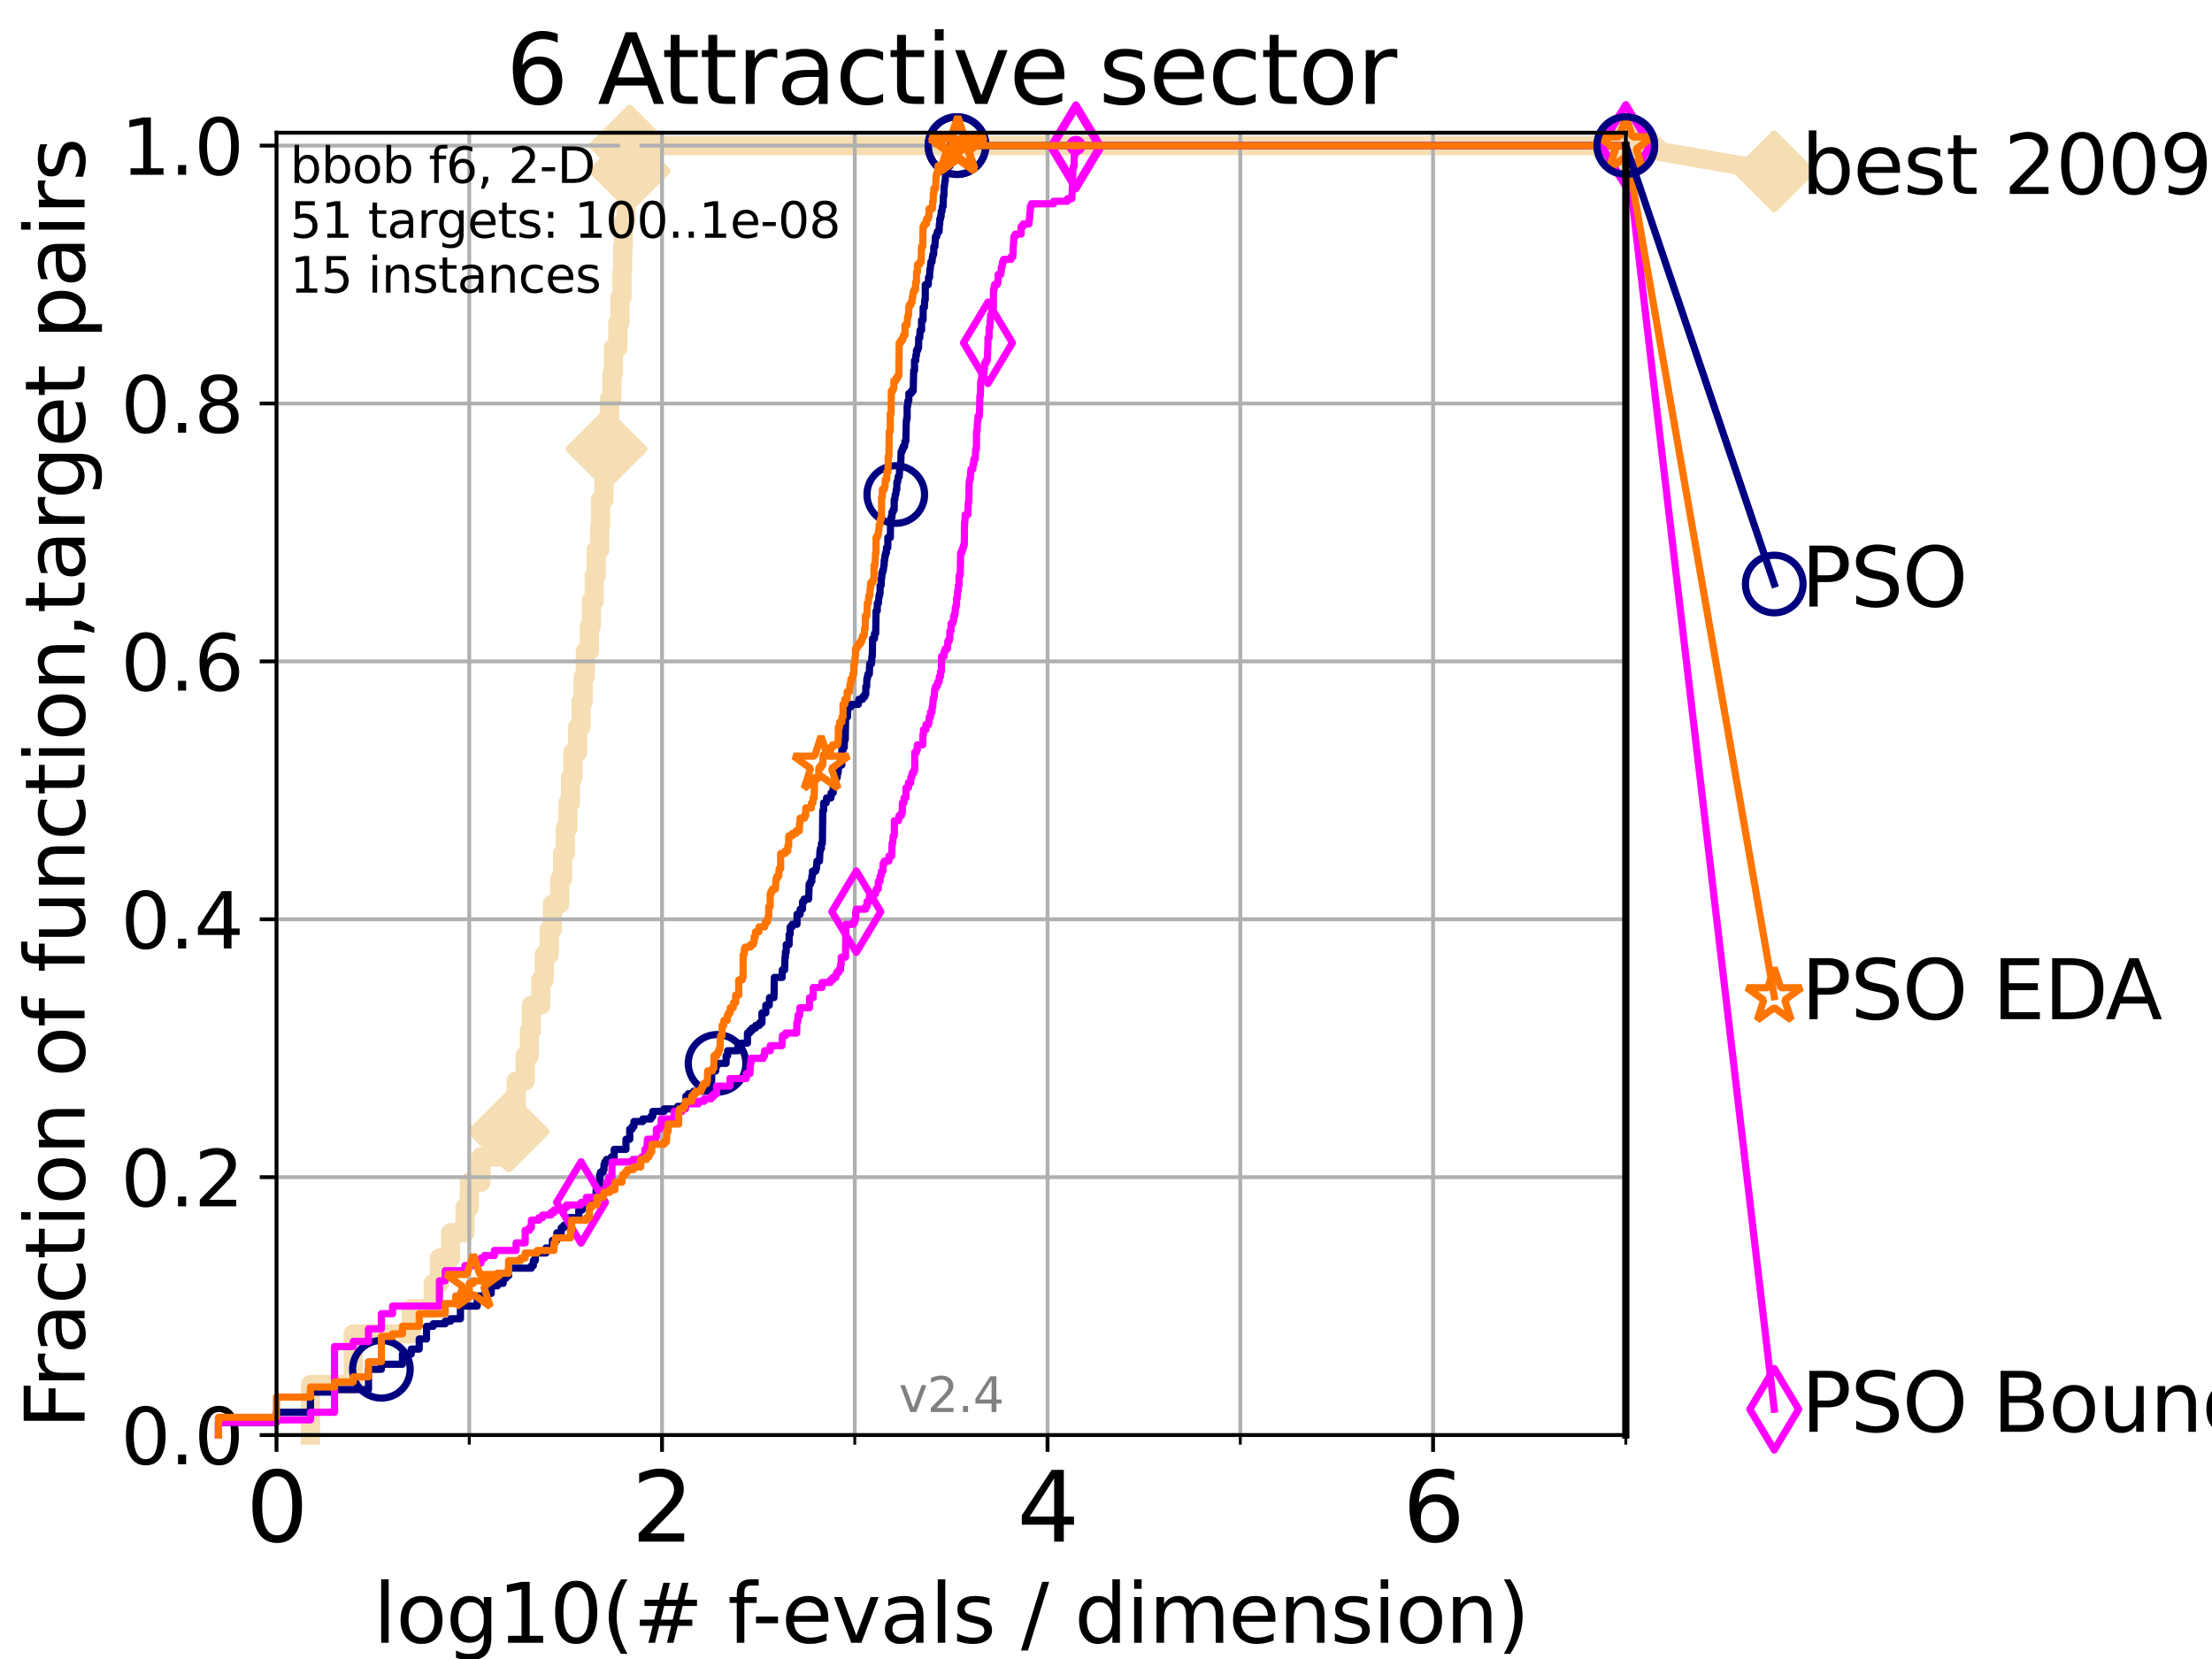 <?xml version="1.0" encoding="utf-8" standalone="no"?>
<!DOCTYPE svg PUBLIC "-//W3C//DTD SVG 1.1//EN"
  "http://www.w3.org/Graphics/SVG/1.1/DTD/svg11.dtd">
<svg height="345.6pt" version="1.1" viewBox="0 0 460.8 345.6" width="460.8pt" xmlns="http://www.w3.org/2000/svg" xmlns:xlink="http://www.w3.org/1999/xlink">
 <defs>
  <style type="text/css">*{stroke-linecap:butt;stroke-linejoin:round;}</style>
 </defs>
 <g id="figure_1">
  <g id="patch_1">
   <path d="M 0 345.6 
L 460.8 345.6 
L 460.8 0 
L 0 0 
z
" style="fill:#ffffff;"/>
  </g>
  <g id="axes_1">
   <g id="patch_2">
    <path d="M 57.6 298.944 
L 338.688 298.944 
L 338.688 27.648 
L 57.6 27.648 
z
" style="fill:#ffffff;"/>
   </g>
   <g id="line2d_1">
    <path d="M 64.671 298.944 
L 64.671 288.41 
L 73.579 288.41 
L 73.579 277.877 
L 85.667 277.877 
L 85.667 272.61 
L 90.243 272.61 
L 90.243 267.343 
L 91.535 267.343 
L 91.535 262.076 
L 93.864 262.076 
L 93.864 256.809 
L 96.861 256.809 
L 96.861 251.542 
L 97.755 251.542 
L 97.755 246.275 
L 100.193 246.275 
L 100.193 241.009 
L 105.952 241.009 
L 105.952 235.742 
L 107.515 235.742 
L 107.515 225.208 
L 109.402 225.208 
L 109.402 219.941 
L 110.274 219.941 
L 110.274 214.674 
L 110.694 214.674 
L 110.694 209.407 
L 112.656 209.407 
L 112.656 204.141 
L 113.383 204.141 
L 113.383 198.874 
L 114.419 198.874 
L 114.419 193.607 
L 115.077 193.607 
L 115.077 188.34 
L 116.621 188.34 
L 116.621 183.073 
L 117.203 183.073 
L 117.203 177.806 
L 117.765 177.806 
L 117.765 172.539 
L 118.31 172.539 
L 118.31 167.272 
L 118.839 167.272 
L 118.839 162.006 
L 119.352 162.006 
L 119.352 156.739 
L 120.335 156.739 
L 120.335 151.472 
L 121.037 151.472 
L 121.037 146.205 
L 121.49 146.205 
L 121.49 140.938 
L 121.931 140.938 
L 121.931 135.671 
L 122.782 135.671 
L 122.782 130.404 
L 123.193 130.404 
L 123.193 125.138 
L 123.791 125.138 
L 123.791 119.871 
L 124.178 119.871 
L 124.178 114.604 
L 124.928 114.604 
L 124.928 109.337 
L 125.111 109.337 
L 125.111 104.07 
L 125.823 104.07 
L 125.823 98.803 
L 126.338 98.803 
L 126.338 93.536 
L 126.839 93.536 
L 126.839 88.27 
L 127.003 88.27 
L 127.003 83.003 
L 127.485 83.003 
L 127.485 77.736 
L 127.799 77.736 
L 127.799 72.469 
L 128.709 72.469 
L 128.709 67.202 
L 129.147 67.202 
L 129.147 61.935 
L 129.574 61.935 
L 129.574 56.668 
L 129.714 56.668 
L 129.714 51.402 
L 129.853 51.402 
L 129.853 46.135 
L 130.398 46.135 
L 130.398 40.868 
L 130.796 40.868 
L 130.796 35.601 
L 131.185 35.601 
L 131.185 30.334 
L 338.688 30.334 
" style="fill:none;stroke:#f5deb3;stroke-linecap:square;stroke-width:4;"/>
   </g>
   <g id="line2d_2">
    <defs>
     <path d="M 0 7.778 
L 7.778 0 
L 0 -7.778 
L -7.778 0 
z
" id="m026d1f6007" style="stroke:#f5deb3;stroke-linejoin:miter;stroke-width:1.5;"/>
    </defs>
    <g>
     <use style="fill:#f5deb3;stroke:#f5deb3;stroke-linejoin:miter;stroke-width:1.5;" x="105.952" xlink:href="#m026d1f6007" y="235.742"/>
     <use style="fill:#f5deb3;stroke:#f5deb3;stroke-linejoin:miter;stroke-width:1.5;" x="126.338" xlink:href="#m026d1f6007" y="93.536"/>
     <use style="fill:#f5deb3;stroke:#f5deb3;stroke-linejoin:miter;stroke-width:1.5;" x="131.185" xlink:href="#m026d1f6007" y="35.601"/>
     <use style="fill:#f5deb3;stroke:#f5deb3;stroke-linejoin:miter;stroke-width:1.5;" x="131.185" xlink:href="#m026d1f6007" y="30.334"/>
     <use style="fill:#f5deb3;stroke:#f5deb3;stroke-linejoin:miter;stroke-width:1.5;" x="338.688" xlink:href="#m026d1f6007" y="30.334"/>
    </g>
   </g>
   <g id="line2d_3">
    <path style="fill:none;stroke:#f5deb3;stroke-linecap:square;stroke-width:4;"/>
    <g/>
   </g>
   <g id="line2d_4">
    <path d="M 338.688 30.334 
L 369.608 35.706 
" style="fill:none;stroke:#f5deb3;stroke-linecap:square;stroke-width:4;"/>
    <g>
     <use style="fill:#f5deb3;stroke:#f5deb3;stroke-linejoin:miter;stroke-width:1.5;" x="338.688" xlink:href="#m026d1f6007" y="30.334"/>
     <use style="fill:#f5deb3;stroke:#f5deb3;stroke-linejoin:miter;stroke-width:1.5;" x="369.608" xlink:href="#m026d1f6007" y="35.706"/>
    </g>
   </g>
   <g id="matplotlib.axis_1">
    <g id="xtick_1">
     <g id="line2d_5">
      <path clip-path="url(#pf3f8bbf12b)" d="M 57.6 298.944 
L 57.6 27.648 
" style="fill:none;stroke:#b0b0b0;stroke-linecap:square;stroke-width:0.8;"/>
     </g>
     <g id="line2d_6">
      <defs>
       <path d="M 0 0 
L 0 3.5 
" id="me19b897c9c" style="stroke:#000000;stroke-width:0.8;"/>
      </defs>
      <g>
       <use style="stroke:#000000;stroke-width:0.8;" x="57.6" xlink:href="#me19b897c9c" y="298.944"/>
      </g>
     </g>
     <g id="text_1">
      <!-- 0 -->
      <g transform="translate(51.237 321.141)scale(0.2 -0.2)">
       <defs>
        <path d="M 2034 4250 
Q 1547 4250 1301 3770 
Q 1056 3291 1056 2328 
Q 1056 1369 1301 889 
Q 1547 409 2034 409 
Q 2525 409 2770 889 
Q 3016 1369 3016 2328 
Q 3016 3291 2770 3770 
Q 2525 4250 2034 4250 
z
M 2034 4750 
Q 2819 4750 3233 4129 
Q 3647 3509 3647 2328 
Q 3647 1150 3233 529 
Q 2819 -91 2034 -91 
Q 1250 -91 836 529 
Q 422 1150 422 2328 
Q 422 3509 836 4129 
Q 1250 4750 2034 4750 
z
" id="DejaVuSans-30" transform="scale(0.016)"/>
       </defs>
       <use xlink:href="#DejaVuSans-30"/>
      </g>
     </g>
    </g>
    <g id="xtick_2">
     <g id="line2d_7">
      <path clip-path="url(#pf3f8bbf12b)" d="M 137.911 298.944 
L 137.911 27.648 
" style="fill:none;stroke:#b0b0b0;stroke-linecap:square;stroke-width:0.8;"/>
     </g>
     <g id="line2d_8">
      <g>
       <use style="stroke:#000000;stroke-width:0.8;" x="137.911" xlink:href="#me19b897c9c" y="298.944"/>
      </g>
     </g>
     <g id="text_2">
      <!-- 2 -->
      <g transform="translate(131.548 321.141)scale(0.2 -0.2)">
       <defs>
        <path d="M 1228 531 
L 3431 531 
L 3431 0 
L 469 0 
L 469 531 
Q 828 903 1448 1529 
Q 2069 2156 2228 2338 
Q 2531 2678 2651 2914 
Q 2772 3150 2772 3378 
Q 2772 3750 2511 3984 
Q 2250 4219 1831 4219 
Q 1534 4219 1204 4116 
Q 875 4013 500 3803 
L 500 4441 
Q 881 4594 1212 4672 
Q 1544 4750 1819 4750 
Q 2544 4750 2975 4387 
Q 3406 4025 3406 3419 
Q 3406 3131 3298 2873 
Q 3191 2616 2906 2266 
Q 2828 2175 2409 1742 
Q 1991 1309 1228 531 
z
" id="DejaVuSans-32" transform="scale(0.016)"/>
       </defs>
       <use xlink:href="#DejaVuSans-32"/>
      </g>
     </g>
    </g>
    <g id="xtick_3">
     <g id="line2d_9">
      <path clip-path="url(#pf3f8bbf12b)" d="M 218.222 298.944 
L 218.222 27.648 
" style="fill:none;stroke:#b0b0b0;stroke-linecap:square;stroke-width:0.8;"/>
     </g>
     <g id="line2d_10">
      <g>
       <use style="stroke:#000000;stroke-width:0.8;" x="218.222" xlink:href="#me19b897c9c" y="298.944"/>
      </g>
     </g>
     <g id="text_3">
      <!-- 4 -->
      <g transform="translate(211.859 321.141)scale(0.2 -0.2)">
       <defs>
        <path d="M 2419 4116 
L 825 1625 
L 2419 1625 
L 2419 4116 
z
M 2253 4666 
L 3047 4666 
L 3047 1625 
L 3713 1625 
L 3713 1100 
L 3047 1100 
L 3047 0 
L 2419 0 
L 2419 1100 
L 313 1100 
L 313 1709 
L 2253 4666 
z
" id="DejaVuSans-34" transform="scale(0.016)"/>
       </defs>
       <use xlink:href="#DejaVuSans-34"/>
      </g>
     </g>
    </g>
    <g id="xtick_4">
     <g id="line2d_11">
      <path clip-path="url(#pf3f8bbf12b)" d="M 298.533 298.944 
L 298.533 27.648 
" style="fill:none;stroke:#b0b0b0;stroke-linecap:square;stroke-width:0.8;"/>
     </g>
     <g id="line2d_12">
      <g>
       <use style="stroke:#000000;stroke-width:0.8;" x="298.533" xlink:href="#me19b897c9c" y="298.944"/>
      </g>
     </g>
     <g id="text_4">
      <!-- 6 -->
      <g transform="translate(292.17 321.141)scale(0.2 -0.2)">
       <defs>
        <path d="M 2113 2584 
Q 1688 2584 1439 2293 
Q 1191 2003 1191 1497 
Q 1191 994 1439 701 
Q 1688 409 2113 409 
Q 2538 409 2786 701 
Q 3034 994 3034 1497 
Q 3034 2003 2786 2293 
Q 2538 2584 2113 2584 
z
M 3366 4563 
L 3366 3988 
Q 3128 4100 2886 4159 
Q 2644 4219 2406 4219 
Q 1781 4219 1451 3797 
Q 1122 3375 1075 2522 
Q 1259 2794 1537 2939 
Q 1816 3084 2150 3084 
Q 2853 3084 3261 2657 
Q 3669 2231 3669 1497 
Q 3669 778 3244 343 
Q 2819 -91 2113 -91 
Q 1303 -91 875 529 
Q 447 1150 447 2328 
Q 447 3434 972 4092 
Q 1497 4750 2381 4750 
Q 2619 4750 2861 4703 
Q 3103 4656 3366 4563 
z
" id="DejaVuSans-36" transform="scale(0.016)"/>
       </defs>
       <use xlink:href="#DejaVuSans-36"/>
      </g>
     </g>
    </g>
    <g id="xtick_5">
     <g id="line2d_13">
      <path clip-path="url(#pf3f8bbf12b)" d="M 97.755 298.944 
L 97.755 27.648 
" style="fill:none;stroke:#b0b0b0;stroke-linecap:square;stroke-width:0.8;"/>
     </g>
     <g id="line2d_14">
      <defs>
       <path d="M 0 0 
L 0 2 
" id="m24b360fa9c" style="stroke:#000000;stroke-width:0.6;"/>
      </defs>
      <g>
       <use style="stroke:#000000;stroke-width:0.6;" x="97.755" xlink:href="#m24b360fa9c" y="298.944"/>
      </g>
     </g>
    </g>
    <g id="xtick_6">
     <g id="line2d_15">
      <path clip-path="url(#pf3f8bbf12b)" d="M 178.066 298.944 
L 178.066 27.648 
" style="fill:none;stroke:#b0b0b0;stroke-linecap:square;stroke-width:0.8;"/>
     </g>
     <g id="line2d_16">
      <g>
       <use style="stroke:#000000;stroke-width:0.6;" x="178.066" xlink:href="#m24b360fa9c" y="298.944"/>
      </g>
     </g>
    </g>
    <g id="xtick_7">
     <g id="line2d_17">
      <path clip-path="url(#pf3f8bbf12b)" d="M 258.377 298.944 
L 258.377 27.648 
" style="fill:none;stroke:#b0b0b0;stroke-linecap:square;stroke-width:0.8;"/>
     </g>
     <g id="line2d_18">
      <g>
       <use style="stroke:#000000;stroke-width:0.6;" x="258.377" xlink:href="#m24b360fa9c" y="298.944"/>
      </g>
     </g>
    </g>
    <g id="xtick_8">
     <g id="line2d_19">
      <path clip-path="url(#pf3f8bbf12b)" d="M 338.688 298.944 
L 338.688 27.648 
" style="fill:none;stroke:#b0b0b0;stroke-linecap:square;stroke-width:0.8;"/>
     </g>
     <g id="line2d_20">
      <g>
       <use style="stroke:#000000;stroke-width:0.6;" x="338.688" xlink:href="#m24b360fa9c" y="298.944"/>
      </g>
     </g>
    </g>
    <g id="text_5">
     <!-- log10(# f-evals / dimension) -->
     <g transform="translate(77.764 342.218)scale(0.17 -0.17)">
      <defs>
       <path d="M 603 4863 
L 1178 4863 
L 1178 0 
L 603 0 
L 603 4863 
z
" id="DejaVuSans-6c" transform="scale(0.016)"/>
       <path d="M 1959 3097 
Q 1497 3097 1228 2736 
Q 959 2375 959 1747 
Q 959 1119 1226 758 
Q 1494 397 1959 397 
Q 2419 397 2687 759 
Q 2956 1122 2956 1747 
Q 2956 2369 2687 2733 
Q 2419 3097 1959 3097 
z
M 1959 3584 
Q 2709 3584 3137 3096 
Q 3566 2609 3566 1747 
Q 3566 888 3137 398 
Q 2709 -91 1959 -91 
Q 1206 -91 779 398 
Q 353 888 353 1747 
Q 353 2609 779 3096 
Q 1206 3584 1959 3584 
z
" id="DejaVuSans-6f" transform="scale(0.016)"/>
       <path d="M 2906 1791 
Q 2906 2416 2648 2759 
Q 2391 3103 1925 3103 
Q 1463 3103 1205 2759 
Q 947 2416 947 1791 
Q 947 1169 1205 825 
Q 1463 481 1925 481 
Q 2391 481 2648 825 
Q 2906 1169 2906 1791 
z
M 3481 434 
Q 3481 -459 3084 -895 
Q 2688 -1331 1869 -1331 
Q 1566 -1331 1297 -1286 
Q 1028 -1241 775 -1147 
L 775 -588 
Q 1028 -725 1275 -790 
Q 1522 -856 1778 -856 
Q 2344 -856 2625 -561 
Q 2906 -266 2906 331 
L 2906 616 
Q 2728 306 2450 153 
Q 2172 0 1784 0 
Q 1141 0 747 490 
Q 353 981 353 1791 
Q 353 2603 747 3093 
Q 1141 3584 1784 3584 
Q 2172 3584 2450 3431 
Q 2728 3278 2906 2969 
L 2906 3500 
L 3481 3500 
L 3481 434 
z
" id="DejaVuSans-67" transform="scale(0.016)"/>
       <path d="M 794 531 
L 1825 531 
L 1825 4091 
L 703 3866 
L 703 4441 
L 1819 4666 
L 2450 4666 
L 2450 531 
L 3481 531 
L 3481 0 
L 794 0 
L 794 531 
z
" id="DejaVuSans-31" transform="scale(0.016)"/>
       <path d="M 1984 4856 
Q 1566 4138 1362 3434 
Q 1159 2731 1159 2009 
Q 1159 1288 1364 580 
Q 1569 -128 1984 -844 
L 1484 -844 
Q 1016 -109 783 600 
Q 550 1309 550 2009 
Q 550 2706 781 3412 
Q 1013 4119 1484 4856 
L 1984 4856 
z
" id="DejaVuSans-28" transform="scale(0.016)"/>
       <path d="M 3272 2816 
L 2363 2816 
L 2100 1772 
L 3016 1772 
L 3272 2816 
z
M 2803 4594 
L 2478 3297 
L 3391 3297 
L 3719 4594 
L 4219 4594 
L 3897 3297 
L 4872 3297 
L 4872 2816 
L 3775 2816 
L 3519 1772 
L 4513 1772 
L 4513 1294 
L 3397 1294 
L 3072 0 
L 2572 0 
L 2894 1294 
L 1978 1294 
L 1656 0 
L 1153 0 
L 1478 1294 
L 494 1294 
L 494 1772 
L 1594 1772 
L 1856 2816 
L 850 2816 
L 850 3297 
L 1978 3297 
L 2297 4594 
L 2803 4594 
z
" id="DejaVuSans-23" transform="scale(0.016)"/>
       <path id="DejaVuSans-20" transform="scale(0.016)"/>
       <path d="M 2375 4863 
L 2375 4384 
L 1825 4384 
Q 1516 4384 1395 4259 
Q 1275 4134 1275 3809 
L 1275 3500 
L 2222 3500 
L 2222 3053 
L 1275 3053 
L 1275 0 
L 697 0 
L 697 3053 
L 147 3053 
L 147 3500 
L 697 3500 
L 697 3744 
Q 697 4328 969 4595 
Q 1241 4863 1831 4863 
L 2375 4863 
z
" id="DejaVuSans-66" transform="scale(0.016)"/>
       <path d="M 313 2009 
L 1997 2009 
L 1997 1497 
L 313 1497 
L 313 2009 
z
" id="DejaVuSans-2d" transform="scale(0.016)"/>
       <path d="M 3597 1894 
L 3597 1613 
L 953 1613 
Q 991 1019 1311 708 
Q 1631 397 2203 397 
Q 2534 397 2845 478 
Q 3156 559 3463 722 
L 3463 178 
Q 3153 47 2828 -22 
Q 2503 -91 2169 -91 
Q 1331 -91 842 396 
Q 353 884 353 1716 
Q 353 2575 817 3079 
Q 1281 3584 2069 3584 
Q 2775 3584 3186 3129 
Q 3597 2675 3597 1894 
z
M 3022 2063 
Q 3016 2534 2758 2815 
Q 2500 3097 2075 3097 
Q 1594 3097 1305 2825 
Q 1016 2553 972 2059 
L 3022 2063 
z
" id="DejaVuSans-65" transform="scale(0.016)"/>
       <path d="M 191 3500 
L 800 3500 
L 1894 563 
L 2988 3500 
L 3597 3500 
L 2284 0 
L 1503 0 
L 191 3500 
z
" id="DejaVuSans-76" transform="scale(0.016)"/>
       <path d="M 2194 1759 
Q 1497 1759 1228 1600 
Q 959 1441 959 1056 
Q 959 750 1161 570 
Q 1363 391 1709 391 
Q 2188 391 2477 730 
Q 2766 1069 2766 1631 
L 2766 1759 
L 2194 1759 
z
M 3341 1997 
L 3341 0 
L 2766 0 
L 2766 531 
Q 2569 213 2275 61 
Q 1981 -91 1556 -91 
Q 1019 -91 701 211 
Q 384 513 384 1019 
Q 384 1609 779 1909 
Q 1175 2209 1959 2209 
L 2766 2209 
L 2766 2266 
Q 2766 2663 2505 2880 
Q 2244 3097 1772 3097 
Q 1472 3097 1187 3025 
Q 903 2953 641 2809 
L 641 3341 
Q 956 3463 1253 3523 
Q 1550 3584 1831 3584 
Q 2591 3584 2966 3190 
Q 3341 2797 3341 1997 
z
" id="DejaVuSans-61" transform="scale(0.016)"/>
       <path d="M 2834 3397 
L 2834 2853 
Q 2591 2978 2328 3040 
Q 2066 3103 1784 3103 
Q 1356 3103 1142 2972 
Q 928 2841 928 2578 
Q 928 2378 1081 2264 
Q 1234 2150 1697 2047 
L 1894 2003 
Q 2506 1872 2764 1633 
Q 3022 1394 3022 966 
Q 3022 478 2636 193 
Q 2250 -91 1575 -91 
Q 1294 -91 989 -36 
Q 684 19 347 128 
L 347 722 
Q 666 556 975 473 
Q 1284 391 1588 391 
Q 1994 391 2212 530 
Q 2431 669 2431 922 
Q 2431 1156 2273 1281 
Q 2116 1406 1581 1522 
L 1381 1569 
Q 847 1681 609 1914 
Q 372 2147 372 2553 
Q 372 3047 722 3315 
Q 1072 3584 1716 3584 
Q 2034 3584 2315 3537 
Q 2597 3491 2834 3397 
z
" id="DejaVuSans-73" transform="scale(0.016)"/>
       <path d="M 1625 4666 
L 2156 4666 
L 531 -594 
L 0 -594 
L 1625 4666 
z
" id="DejaVuSans-2f" transform="scale(0.016)"/>
       <path d="M 2906 2969 
L 2906 4863 
L 3481 4863 
L 3481 0 
L 2906 0 
L 2906 525 
Q 2725 213 2448 61 
Q 2172 -91 1784 -91 
Q 1150 -91 751 415 
Q 353 922 353 1747 
Q 353 2572 751 3078 
Q 1150 3584 1784 3584 
Q 2172 3584 2448 3432 
Q 2725 3281 2906 2969 
z
M 947 1747 
Q 947 1113 1208 752 
Q 1469 391 1925 391 
Q 2381 391 2643 752 
Q 2906 1113 2906 1747 
Q 2906 2381 2643 2742 
Q 2381 3103 1925 3103 
Q 1469 3103 1208 2742 
Q 947 2381 947 1747 
z
" id="DejaVuSans-64" transform="scale(0.016)"/>
       <path d="M 603 3500 
L 1178 3500 
L 1178 0 
L 603 0 
L 603 3500 
z
M 603 4863 
L 1178 4863 
L 1178 4134 
L 603 4134 
L 603 4863 
z
" id="DejaVuSans-69" transform="scale(0.016)"/>
       <path d="M 3328 2828 
Q 3544 3216 3844 3400 
Q 4144 3584 4550 3584 
Q 5097 3584 5394 3201 
Q 5691 2819 5691 2113 
L 5691 0 
L 5113 0 
L 5113 2094 
Q 5113 2597 4934 2840 
Q 4756 3084 4391 3084 
Q 3944 3084 3684 2787 
Q 3425 2491 3425 1978 
L 3425 0 
L 2847 0 
L 2847 2094 
Q 2847 2600 2669 2842 
Q 2491 3084 2119 3084 
Q 1678 3084 1418 2786 
Q 1159 2488 1159 1978 
L 1159 0 
L 581 0 
L 581 3500 
L 1159 3500 
L 1159 2956 
Q 1356 3278 1631 3431 
Q 1906 3584 2284 3584 
Q 2666 3584 2933 3390 
Q 3200 3197 3328 2828 
z
" id="DejaVuSans-6d" transform="scale(0.016)"/>
       <path d="M 3513 2113 
L 3513 0 
L 2938 0 
L 2938 2094 
Q 2938 2591 2744 2837 
Q 2550 3084 2163 3084 
Q 1697 3084 1428 2787 
Q 1159 2491 1159 1978 
L 1159 0 
L 581 0 
L 581 3500 
L 1159 3500 
L 1159 2956 
Q 1366 3272 1645 3428 
Q 1925 3584 2291 3584 
Q 2894 3584 3203 3211 
Q 3513 2838 3513 2113 
z
" id="DejaVuSans-6e" transform="scale(0.016)"/>
       <path d="M 513 4856 
L 1013 4856 
Q 1481 4119 1714 3412 
Q 1947 2706 1947 2009 
Q 1947 1309 1714 600 
Q 1481 -109 1013 -844 
L 513 -844 
Q 928 -128 1133 580 
Q 1338 1288 1338 2009 
Q 1338 2731 1133 3434 
Q 928 4138 513 4856 
z
" id="DejaVuSans-29" transform="scale(0.016)"/>
      </defs>
      <use xlink:href="#DejaVuSans-6c"/>
      <use x="27.783" xlink:href="#DejaVuSans-6f"/>
      <use x="88.965" xlink:href="#DejaVuSans-67"/>
      <use x="152.441" xlink:href="#DejaVuSans-31"/>
      <use x="216.064" xlink:href="#DejaVuSans-30"/>
      <use x="279.688" xlink:href="#DejaVuSans-28"/>
      <use x="318.701" xlink:href="#DejaVuSans-23"/>
      <use x="402.49" xlink:href="#DejaVuSans-20"/>
      <use x="434.277" xlink:href="#DejaVuSans-66"/>
      <use x="463.982" xlink:href="#DejaVuSans-2d"/>
      <use x="500.066" xlink:href="#DejaVuSans-65"/>
      <use x="561.59" xlink:href="#DejaVuSans-76"/>
      <use x="620.77" xlink:href="#DejaVuSans-61"/>
      <use x="682.049" xlink:href="#DejaVuSans-6c"/>
      <use x="709.832" xlink:href="#DejaVuSans-73"/>
      <use x="761.932" xlink:href="#DejaVuSans-20"/>
      <use x="793.719" xlink:href="#DejaVuSans-2f"/>
      <use x="827.41" xlink:href="#DejaVuSans-20"/>
      <use x="859.197" xlink:href="#DejaVuSans-64"/>
      <use x="922.674" xlink:href="#DejaVuSans-69"/>
      <use x="950.457" xlink:href="#DejaVuSans-6d"/>
      <use x="1047.869" xlink:href="#DejaVuSans-65"/>
      <use x="1109.393" xlink:href="#DejaVuSans-6e"/>
      <use x="1172.771" xlink:href="#DejaVuSans-73"/>
      <use x="1224.871" xlink:href="#DejaVuSans-69"/>
      <use x="1252.654" xlink:href="#DejaVuSans-6f"/>
      <use x="1313.836" xlink:href="#DejaVuSans-6e"/>
      <use x="1377.215" xlink:href="#DejaVuSans-29"/>
     </g>
    </g>
   </g>
   <g id="matplotlib.axis_2">
    <g id="ytick_1">
     <g id="line2d_21">
      <path clip-path="url(#pf3f8bbf12b)" d="M 57.6 298.944 
L 338.688 298.944 
" style="fill:none;stroke:#b0b0b0;stroke-linecap:square;stroke-width:0.8;"/>
     </g>
     <g id="line2d_22">
      <defs>
       <path d="M 0 0 
L -3.5 0 
" id="mb6ff1f8ef6" style="stroke:#000000;stroke-width:0.8;"/>
      </defs>
      <g>
       <use style="stroke:#000000;stroke-width:0.8;" x="57.6" xlink:href="#mb6ff1f8ef6" y="298.944"/>
      </g>
     </g>
     <g id="text_6">
      <!-- 0.0 -->
      <g transform="translate(25.155 305.023)scale(0.16 -0.16)">
       <defs>
        <path d="M 684 794 
L 1344 794 
L 1344 0 
L 684 0 
L 684 794 
z
" id="DejaVuSans-2e" transform="scale(0.016)"/>
       </defs>
       <use xlink:href="#DejaVuSans-30"/>
       <use x="63.623" xlink:href="#DejaVuSans-2e"/>
       <use x="95.41" xlink:href="#DejaVuSans-30"/>
      </g>
     </g>
    </g>
    <g id="ytick_2">
     <g id="line2d_23">
      <path clip-path="url(#pf3f8bbf12b)" d="M 57.6 245.222 
L 338.688 245.222 
" style="fill:none;stroke:#b0b0b0;stroke-linecap:square;stroke-width:0.8;"/>
     </g>
     <g id="line2d_24">
      <g>
       <use style="stroke:#000000;stroke-width:0.8;" x="57.6" xlink:href="#mb6ff1f8ef6" y="245.222"/>
      </g>
     </g>
     <g id="text_7">
      <!-- 0.2 -->
      <g transform="translate(25.155 251.301)scale(0.16 -0.16)">
       <use xlink:href="#DejaVuSans-30"/>
       <use x="63.623" xlink:href="#DejaVuSans-2e"/>
       <use x="95.41" xlink:href="#DejaVuSans-32"/>
      </g>
     </g>
    </g>
    <g id="ytick_3">
     <g id="line2d_25">
      <path clip-path="url(#pf3f8bbf12b)" d="M 57.6 191.5 
L 338.688 191.5 
" style="fill:none;stroke:#b0b0b0;stroke-linecap:square;stroke-width:0.8;"/>
     </g>
     <g id="line2d_26">
      <g>
       <use style="stroke:#000000;stroke-width:0.8;" x="57.6" xlink:href="#mb6ff1f8ef6" y="191.5"/>
      </g>
     </g>
     <g id="text_8">
      <!-- 0.4 -->
      <g transform="translate(25.155 197.579)scale(0.16 -0.16)">
       <use xlink:href="#DejaVuSans-30"/>
       <use x="63.623" xlink:href="#DejaVuSans-2e"/>
       <use x="95.41" xlink:href="#DejaVuSans-34"/>
      </g>
     </g>
    </g>
    <g id="ytick_4">
     <g id="line2d_27">
      <path clip-path="url(#pf3f8bbf12b)" d="M 57.6 137.778 
L 338.688 137.778 
" style="fill:none;stroke:#b0b0b0;stroke-linecap:square;stroke-width:0.8;"/>
     </g>
     <g id="line2d_28">
      <g>
       <use style="stroke:#000000;stroke-width:0.8;" x="57.6" xlink:href="#mb6ff1f8ef6" y="137.778"/>
      </g>
     </g>
     <g id="text_9">
      <!-- 0.6 -->
      <g transform="translate(25.155 143.857)scale(0.16 -0.16)">
       <use xlink:href="#DejaVuSans-30"/>
       <use x="63.623" xlink:href="#DejaVuSans-2e"/>
       <use x="95.41" xlink:href="#DejaVuSans-36"/>
      </g>
     </g>
    </g>
    <g id="ytick_5">
     <g id="line2d_29">
      <path clip-path="url(#pf3f8bbf12b)" d="M 57.6 84.056 
L 338.688 84.056 
" style="fill:none;stroke:#b0b0b0;stroke-linecap:square;stroke-width:0.8;"/>
     </g>
     <g id="line2d_30">
      <g>
       <use style="stroke:#000000;stroke-width:0.8;" x="57.6" xlink:href="#mb6ff1f8ef6" y="84.056"/>
      </g>
     </g>
     <g id="text_10">
      <!-- 0.8 -->
      <g transform="translate(25.155 90.135)scale(0.16 -0.16)">
       <defs>
        <path d="M 2034 2216 
Q 1584 2216 1326 1975 
Q 1069 1734 1069 1313 
Q 1069 891 1326 650 
Q 1584 409 2034 409 
Q 2484 409 2743 651 
Q 3003 894 3003 1313 
Q 3003 1734 2745 1975 
Q 2488 2216 2034 2216 
z
M 1403 2484 
Q 997 2584 770 2862 
Q 544 3141 544 3541 
Q 544 4100 942 4425 
Q 1341 4750 2034 4750 
Q 2731 4750 3128 4425 
Q 3525 4100 3525 3541 
Q 3525 3141 3298 2862 
Q 3072 2584 2669 2484 
Q 3125 2378 3379 2068 
Q 3634 1759 3634 1313 
Q 3634 634 3220 271 
Q 2806 -91 2034 -91 
Q 1263 -91 848 271 
Q 434 634 434 1313 
Q 434 1759 690 2068 
Q 947 2378 1403 2484 
z
M 1172 3481 
Q 1172 3119 1398 2916 
Q 1625 2713 2034 2713 
Q 2441 2713 2670 2916 
Q 2900 3119 2900 3481 
Q 2900 3844 2670 4047 
Q 2441 4250 2034 4250 
Q 1625 4250 1398 4047 
Q 1172 3844 1172 3481 
z
" id="DejaVuSans-38" transform="scale(0.016)"/>
       </defs>
       <use xlink:href="#DejaVuSans-30"/>
       <use x="63.623" xlink:href="#DejaVuSans-2e"/>
       <use x="95.41" xlink:href="#DejaVuSans-38"/>
      </g>
     </g>
    </g>
    <g id="ytick_6">
     <g id="line2d_31">
      <path clip-path="url(#pf3f8bbf12b)" d="M 57.6 30.334 
L 338.688 30.334 
" style="fill:none;stroke:#b0b0b0;stroke-linecap:square;stroke-width:0.8;"/>
     </g>
     <g id="line2d_32">
      <g>
       <use style="stroke:#000000;stroke-width:0.8;" x="57.6" xlink:href="#mb6ff1f8ef6" y="30.334"/>
      </g>
     </g>
     <g id="text_11">
      <!-- 1.0 -->
      <g transform="translate(25.155 36.413)scale(0.16 -0.16)">
       <use xlink:href="#DejaVuSans-31"/>
       <use x="63.623" xlink:href="#DejaVuSans-2e"/>
       <use x="95.41" xlink:href="#DejaVuSans-30"/>
      </g>
     </g>
    </g>
    <g id="text_12">
     <!-- Fraction of function,target pairs -->
     <g transform="translate(17.62 297.681)rotate(-90)scale(0.17 -0.17)">
      <defs>
       <path d="M 628 4666 
L 3309 4666 
L 3309 4134 
L 1259 4134 
L 1259 2759 
L 3109 2759 
L 3109 2228 
L 1259 2228 
L 1259 0 
L 628 0 
L 628 4666 
z
" id="DejaVuSans-46" transform="scale(0.016)"/>
       <path d="M 2631 2963 
Q 2534 3019 2420 3045 
Q 2306 3072 2169 3072 
Q 1681 3072 1420 2755 
Q 1159 2438 1159 1844 
L 1159 0 
L 581 0 
L 581 3500 
L 1159 3500 
L 1159 2956 
Q 1341 3275 1631 3429 
Q 1922 3584 2338 3584 
Q 2397 3584 2469 3576 
Q 2541 3569 2628 3553 
L 2631 2963 
z
" id="DejaVuSans-72" transform="scale(0.016)"/>
       <path d="M 3122 3366 
L 3122 2828 
Q 2878 2963 2633 3030 
Q 2388 3097 2138 3097 
Q 1578 3097 1268 2742 
Q 959 2388 959 1747 
Q 959 1106 1268 751 
Q 1578 397 2138 397 
Q 2388 397 2633 464 
Q 2878 531 3122 666 
L 3122 134 
Q 2881 22 2623 -34 
Q 2366 -91 2075 -91 
Q 1284 -91 818 406 
Q 353 903 353 1747 
Q 353 2603 823 3093 
Q 1294 3584 2113 3584 
Q 2378 3584 2631 3529 
Q 2884 3475 3122 3366 
z
" id="DejaVuSans-63" transform="scale(0.016)"/>
       <path d="M 1172 4494 
L 1172 3500 
L 2356 3500 
L 2356 3053 
L 1172 3053 
L 1172 1153 
Q 1172 725 1289 603 
Q 1406 481 1766 481 
L 2356 481 
L 2356 0 
L 1766 0 
Q 1100 0 847 248 
Q 594 497 594 1153 
L 594 3053 
L 172 3053 
L 172 3500 
L 594 3500 
L 594 4494 
L 1172 4494 
z
" id="DejaVuSans-74" transform="scale(0.016)"/>
       <path d="M 544 1381 
L 544 3500 
L 1119 3500 
L 1119 1403 
Q 1119 906 1312 657 
Q 1506 409 1894 409 
Q 2359 409 2629 706 
Q 2900 1003 2900 1516 
L 2900 3500 
L 3475 3500 
L 3475 0 
L 2900 0 
L 2900 538 
Q 2691 219 2414 64 
Q 2138 -91 1772 -91 
Q 1169 -91 856 284 
Q 544 659 544 1381 
z
M 1991 3584 
L 1991 3584 
z
" id="DejaVuSans-75" transform="scale(0.016)"/>
       <path d="M 750 794 
L 1409 794 
L 1409 256 
L 897 -744 
L 494 -744 
L 750 256 
L 750 794 
z
" id="DejaVuSans-2c" transform="scale(0.016)"/>
       <path d="M 1159 525 
L 1159 -1331 
L 581 -1331 
L 581 3500 
L 1159 3500 
L 1159 2969 
Q 1341 3281 1617 3432 
Q 1894 3584 2278 3584 
Q 2916 3584 3314 3078 
Q 3713 2572 3713 1747 
Q 3713 922 3314 415 
Q 2916 -91 2278 -91 
Q 1894 -91 1617 61 
Q 1341 213 1159 525 
z
M 3116 1747 
Q 3116 2381 2855 2742 
Q 2594 3103 2138 3103 
Q 1681 3103 1420 2742 
Q 1159 2381 1159 1747 
Q 1159 1113 1420 752 
Q 1681 391 2138 391 
Q 2594 391 2855 752 
Q 3116 1113 3116 1747 
z
" id="DejaVuSans-70" transform="scale(0.016)"/>
      </defs>
      <use xlink:href="#DejaVuSans-46"/>
      <use x="50.27" xlink:href="#DejaVuSans-72"/>
      <use x="91.383" xlink:href="#DejaVuSans-61"/>
      <use x="152.662" xlink:href="#DejaVuSans-63"/>
      <use x="207.643" xlink:href="#DejaVuSans-74"/>
      <use x="246.852" xlink:href="#DejaVuSans-69"/>
      <use x="274.635" xlink:href="#DejaVuSans-6f"/>
      <use x="335.816" xlink:href="#DejaVuSans-6e"/>
      <use x="399.195" xlink:href="#DejaVuSans-20"/>
      <use x="430.982" xlink:href="#DejaVuSans-6f"/>
      <use x="492.164" xlink:href="#DejaVuSans-66"/>
      <use x="527.369" xlink:href="#DejaVuSans-20"/>
      <use x="559.156" xlink:href="#DejaVuSans-66"/>
      <use x="594.361" xlink:href="#DejaVuSans-75"/>
      <use x="657.74" xlink:href="#DejaVuSans-6e"/>
      <use x="721.119" xlink:href="#DejaVuSans-63"/>
      <use x="776.1" xlink:href="#DejaVuSans-74"/>
      <use x="815.309" xlink:href="#DejaVuSans-69"/>
      <use x="843.092" xlink:href="#DejaVuSans-6f"/>
      <use x="904.273" xlink:href="#DejaVuSans-6e"/>
      <use x="967.652" xlink:href="#DejaVuSans-2c"/>
      <use x="999.439" xlink:href="#DejaVuSans-74"/>
      <use x="1038.648" xlink:href="#DejaVuSans-61"/>
      <use x="1099.928" xlink:href="#DejaVuSans-72"/>
      <use x="1139.291" xlink:href="#DejaVuSans-67"/>
      <use x="1202.768" xlink:href="#DejaVuSans-65"/>
      <use x="1264.291" xlink:href="#DejaVuSans-74"/>
      <use x="1303.5" xlink:href="#DejaVuSans-20"/>
      <use x="1335.287" xlink:href="#DejaVuSans-70"/>
      <use x="1398.764" xlink:href="#DejaVuSans-61"/>
      <use x="1460.043" xlink:href="#DejaVuSans-69"/>
      <use x="1487.826" xlink:href="#DejaVuSans-72"/>
      <use x="1528.939" xlink:href="#DejaVuSans-73"/>
     </g>
    </g>
   </g>
   <g id="line2d_33">
    <defs>
     <path d="M 0 1.5 
C 0.398 1.5 0.779 1.342 1.061 1.061 
C 1.342 0.779 1.5 0.398 1.5 0 
C 1.5 -0.398 1.342 -0.779 1.061 -1.061 
C 0.779 -1.342 0.398 -1.5 0 -1.5 
C -0.398 -1.5 -0.779 -1.342 -1.061 -1.061 
C -1.342 -0.779 -1.5 -0.398 -1.5 0 
C -1.5 0.398 -1.342 0.779 -1.061 1.061 
C -0.779 1.342 -0.398 1.5 0 1.5 
z
" id="mc495debdf3" style="stroke:#f5deb3;"/>
    </defs>
    <g>
     <use style="fill:#f5deb3;stroke:#f5deb3;" x="131.185" xlink:href="#mc495debdf3" y="30.334"/>
     <use style="fill:#f5deb3;stroke:#f5deb3;" x="131.185" xlink:href="#mc495debdf3" y="30.334"/>
    </g>
   </g>
   <g id="line2d_34">
    <defs>
     <path d="M 0 1.5 
C 0.398 1.5 0.779 1.342 1.061 1.061 
C 1.342 0.779 1.5 0.398 1.5 0 
C 1.5 -0.398 1.342 -0.779 1.061 -1.061 
C 0.779 -1.342 0.398 -1.5 0 -1.5 
C -0.398 -1.5 -0.779 -1.342 -1.061 -1.061 
C -1.342 -0.779 -1.5 -0.398 -1.5 0 
C -1.5 0.398 -1.342 0.779 -1.061 1.061 
C -0.779 1.342 -0.398 1.5 0 1.5 
z
" id="m1f6b0a234c" style="stroke:#000080;"/>
    </defs>
    <g>
     <use style="fill:#000080;stroke:#000080;" x="199.357" xlink:href="#m1f6b0a234c" y="30.334"/>
     <use style="fill:#000080;stroke:#000080;" x="199.357" xlink:href="#m1f6b0a234c" y="30.334"/>
    </g>
   </g>
   <g id="line2d_35">
    <path d="M 45.512 298.944 
L 45.512 296.311 
L 57.6 296.311 
L 57.6 294.204 
L 64.671 294.204 
L 64.671 289.99 
L 69.688 289.99 
L 69.688 289.464 
L 76.759 289.464 
L 76.759 285.25 
L 79.447 285.25 
L 79.447 284.197 
L 83.83 284.197 
L 83.83 282.09 
L 85.667 282.09 
L 85.667 281.037 
L 87.33 281.037 
L 87.33 278.93 
L 88.847 278.93 
L 88.847 276.296 
L 90.243 276.296 
L 90.243 275.77 
L 92.738 275.77 
L 92.738 275.243 
L 93.864 275.243 
L 93.864 274.716 
L 95.918 274.716 
L 95.918 272.083 
L 99.418 272.083 
L 99.418 269.976 
L 100.935 269.976 
L 100.935 269.45 
L 102.331 269.45 
L 102.331 267.87 
L 103.623 267.87 
L 103.623 267.343 
L 104.826 267.343 
L 104.826 266.289 
L 105.398 266.289 
L 105.398 265.763 
L 105.952 265.763 
L 105.952 264.183 
L 110.694 264.183 
L 110.694 263.656 
L 111.105 263.656 
L 111.105 262.603 
L 111.506 262.603 
L 111.506 261.023 
L 113.735 261.023 
L 113.735 259.969 
L 115.077 259.969 
L 115.077 258.389 
L 116.02 258.389 
L 116.02 256.809 
L 116.914 256.809 
L 116.914 255.756 
L 117.486 255.756 
L 117.486 255.229 
L 118.577 255.229 
L 118.577 253.649 
L 120.572 253.649 
L 120.572 252.069 
L 121.265 252.069 
L 121.265 251.542 
L 122.362 251.542 
L 122.362 251.016 
L 122.989 251.016 
L 122.989 249.962 
L 124.178 249.962 
L 124.178 247.855 
L 124.928 247.855 
L 124.928 244.695 
L 125.111 244.695 
L 125.111 244.169 
L 125.648 244.169 
L 125.648 243.642 
L 125.823 243.642 
L 125.823 242.589 
L 125.996 242.589 
L 125.996 242.062 
L 126.338 242.062 
L 126.338 241.535 
L 127.326 241.535 
L 127.326 241.009 
L 127.954 241.009 
L 127.954 239.428 
L 130.398 239.428 
L 130.398 237.322 
L 131.185 237.322 
L 131.185 235.215 
L 131.691 235.215 
L 131.691 234.688 
L 132.06 234.688 
L 132.06 233.635 
L 133.91 233.635 
L 133.91 233.108 
L 135.582 233.108 
L 135.582 232.582 
L 135.976 232.582 
L 135.976 231.528 
L 138.341 231.528 
L 138.341 231.001 
L 141.163 231.001 
L 141.163 230.475 
L 142.686 230.475 
L 142.686 229.948 
L 142.884 229.948 
L 142.884 228.368 
L 143.401 228.368 
L 143.401 227.841 
L 144.511 227.841 
L 144.511 227.315 
L 147.918 227.315 
L 147.918 225.208 
L 148.258 225.208 
L 148.258 223.101 
L 149.104 223.101 
L 149.104 222.048 
L 149.378 222.048 
L 149.378 221.521 
L 151.26 221.521 
L 151.26 219.941 
L 151.582 219.941 
L 151.582 218.888 
L 153.715 218.888 
L 153.715 217.834 
L 154.372 217.834 
L 154.372 217.308 
L 155.71 217.308 
L 155.71 215.201 
L 156.175 215.201 
L 156.175 214.674 
L 156.688 214.674 
L 156.688 214.148 
L 157.415 214.148 
L 157.415 213.621 
L 158.195 213.621 
L 158.195 213.094 
L 158.732 213.094 
L 158.732 210.987 
L 159.532 210.987 
L 159.532 209.407 
L 160.249 209.407 
L 160.298 207.827 
L 161.238 207.827 
L 161.307 203.614 
L 162.938 203.614 
L 162.958 202.034 
L 163.449 202.034 
L 163.53 199.4 
L 163.61 199.4 
L 163.61 198.347 
L 163.789 198.347 
L 163.789 196.767 
L 164.391 196.767 
L 164.391 194.66 
L 164.581 194.66 
L 164.619 193.08 
L 165.029 193.08 
L 165.029 192.553 
L 166.031 192.553 
L 166.031 190.447 
L 166.696 190.447 
L 166.696 189.393 
L 167.175 189.393 
L 167.191 187.813 
L 167.513 187.813 
L 167.513 187.287 
L 168.461 187.287 
L 168.567 184.126 
L 168.865 184.126 
L 168.865 183.6 
L 169.114 183.6 
L 169.114 182.546 
L 169.245 182.546 
L 169.245 181.493 
L 169.912 181.493 
L 169.912 180.966 
L 170.078 180.966 
L 170.188 179.386 
L 170.714 179.386 
L 170.807 177.28 
L 170.899 177.28 
L 170.899 176.753 
L 171.121 176.753 
L 171.121 175.699 
L 171.315 175.699 
L 171.405 168.853 
L 171.57 168.853 
L 171.57 167.272 
L 172.094 167.272 
L 172.191 166.219 
L 173.107 166.219 
L 173.142 165.166 
L 173.565 165.166 
L 173.565 164.112 
L 173.767 164.112 
L 173.767 163.586 
L 173.878 163.586 
L 173.878 162.532 
L 174.055 162.532 
L 174.055 162.006 
L 174.391 162.006 
L 174.477 160.952 
L 174.605 160.952 
L 174.701 159.372 
L 175.365 159.372 
L 175.365 156.212 
L 175.638 156.212 
L 175.638 155.685 
L 175.877 155.685 
L 175.877 154.105 
L 176.083 154.105 
L 176.161 149.365 
L 176.546 149.365 
L 176.641 147.258 
L 177.254 147.258 
L 177.254 146.732 
L 178.809 146.732 
L 178.917 145.678 
L 179.72 145.678 
L 179.72 145.152 
L 180.151 145.152 
L 180.151 144.625 
L 180.359 144.625 
L 180.359 143.045 
L 180.542 143.045 
L 180.572 141.465 
L 180.685 141.465 
L 180.685 140.938 
L 180.804 140.938 
L 180.804 140.411 
L 181.1 140.411 
L 181.166 138.305 
L 181.541 138.305 
L 181.627 136.725 
L 181.726 136.725 
L 181.768 133.038 
L 182.173 133.038 
L 182.173 131.985 
L 182.419 131.985 
L 182.507 127.244 
L 182.755 127.244 
L 182.755 125.664 
L 182.994 125.664 
L 183.066 124.611 
L 183.105 124.611 
L 183.105 124.084 
L 183.229 124.084 
L 183.229 123.558 
L 183.345 123.558 
L 183.345 121.977 
L 183.556 121.977 
L 183.614 120.397 
L 183.696 120.397 
L 183.696 119.344 
L 183.865 119.344 
L 183.865 118.817 
L 184.015 118.817 
L 184.114 117.764 
L 184.188 117.764 
L 184.194 116.711 
L 184.304 116.711 
L 184.365 115.657 
L 184.504 115.657 
L 184.504 115.131 
L 184.666 115.131 
L 184.666 114.077 
L 184.95 114.077 
L 184.95 111.97 
L 185.477 111.97 
L 185.511 109.337 
L 185.613 109.337 
L 185.613 107.757 
L 185.81 107.757 
L 185.81 106.704 
L 186.054 106.704 
L 186.054 106.177 
L 186.274 106.177 
L 186.279 104.07 
L 186.409 104.07 
L 186.49 103.017 
L 186.608 103.017 
L 186.704 101.963 
L 186.815 101.963 
L 186.836 100.383 
L 187.01 100.383 
L 187.083 99.33 
L 187.32 99.33 
L 187.412 97.75 
L 187.524 97.75 
L 187.539 96.697 
L 187.645 96.697 
L 187.716 94.063 
L 187.94 94.063 
L 187.94 93.536 
L 188.137 93.536 
L 188.137 93.01 
L 188.447 93.01 
L 188.51 91.956 
L 188.7 91.956 
L 188.799 87.743 
L 188.856 87.743 
L 188.856 87.216 
L 188.973 87.216 
L 188.973 84.583 
L 189.084 84.583 
L 189.126 83.529 
L 189.319 83.529 
L 189.342 81.949 
L 189.86 81.949 
L 189.86 81.423 
L 190.241 81.423 
L 190.336 77.209 
L 190.512 77.209 
L 190.512 75.102 
L 190.775 75.102 
L 190.775 74.049 
L 190.914 74.049 
L 190.914 72.996 
L 191.17 72.996 
L 191.17 72.469 
L 191.355 72.469 
L 191.379 70.362 
L 191.609 70.362 
L 191.673 68.782 
L 191.982 68.782 
L 191.982 66.675 
L 192.293 66.675 
L 192.317 64.042 
L 192.565 64.042 
L 192.641 62.462 
L 192.746 62.462 
L 192.758 59.302 
L 193.381 59.302 
L 193.439 57.722 
L 193.658 57.722 
L 193.693 56.142 
L 193.793 56.142 
L 193.86 55.088 
L 193.92 55.088 
L 193.92 54.562 
L 194.16 54.562 
L 194.23 53.508 
L 194.333 53.508 
L 194.333 52.982 
L 194.507 52.982 
L 194.527 51.402 
L 194.757 51.402 
L 194.857 49.295 
L 195.128 49.295 
L 195.128 48.768 
L 195.265 48.768 
L 195.265 48.241 
L 195.628 48.241 
L 195.686 46.661 
L 195.771 46.661 
L 195.777 45.608 
L 195.922 45.608 
L 195.922 45.081 
L 196.063 45.081 
L 196.063 44.028 
L 196.233 44.028 
L 196.331 42.975 
L 196.474 42.975 
L 196.519 40.868 
L 196.619 40.868 
L 196.673 38.761 
L 196.754 38.761 
L 196.837 37.708 
L 196.914 37.708 
L 196.991 36.128 
L 197.132 36.128 
L 197.231 35.074 
L 197.402 35.074 
L 197.402 34.548 
L 197.937 34.548 
L 197.99 33.494 
L 198.153 33.494 
L 198.252 31.914 
L 198.805 31.914 
L 198.832 30.861 
L 199.357 30.861 
L 199.357 30.334 
L 338.688 30.334 
L 338.688 30.334 
" style="fill:none;stroke:#000080;stroke-linecap:square;stroke-width:1.5;"/>
   </g>
   <g id="line2d_36">
    <defs>
     <path d="M 0 6 
C 1.591 6 3.117 5.368 4.243 4.243 
C 5.368 3.117 6 1.591 6 0 
C 6 -1.591 5.368 -3.117 4.243 -4.243 
C 3.117 -5.368 1.591 -6 0 -6 
C -1.591 -6 -3.117 -5.368 -4.243 -4.243 
C -5.368 -3.117 -6 -1.591 -6 0 
C -6 1.591 -5.368 3.117 -4.243 4.243 
C -3.117 5.368 -1.591 6 0 6 
z
" id="m3cbb00e7c8" style="stroke:#000080;stroke-width:1.5;"/>
    </defs>
    <g>
     <use style="fill-opacity:0;stroke:#000080;stroke-width:1.5;" x="79.447" xlink:href="#m3cbb00e7c8" y="285.25"/>
     <use style="fill-opacity:0;stroke:#000080;stroke-width:1.5;" x="149.378" xlink:href="#m3cbb00e7c8" y="221.521"/>
     <use style="fill-opacity:0;stroke:#000080;stroke-width:1.5;" x="186.608" xlink:href="#m3cbb00e7c8" y="103.017"/>
     <use style="fill-opacity:0;stroke:#000080;stroke-width:1.5;" x="199.357" xlink:href="#m3cbb00e7c8" y="30.334"/>
     <use style="fill-opacity:0;stroke:#000080;stroke-width:1.5;" x="199.357" xlink:href="#m3cbb00e7c8" y="30.334"/>
     <use style="fill-opacity:0;stroke:#000080;stroke-width:1.5;" x="338.688" xlink:href="#m3cbb00e7c8" y="30.334"/>
    </g>
   </g>
   <g id="line2d_37">
    <path style="fill:none;stroke:#000080;stroke-linecap:square;stroke-width:1.5;"/>
    <g/>
   </g>
   <g id="line2d_38">
    <defs>
     <path d="M 0 1.5 
C 0.398 1.5 0.779 1.342 1.061 1.061 
C 1.342 0.779 1.5 0.398 1.5 0 
C 1.5 -0.398 1.342 -0.779 1.061 -1.061 
C 0.779 -1.342 0.398 -1.5 0 -1.5 
C -0.398 -1.5 -0.779 -1.342 -1.061 -1.061 
C -1.342 -0.779 -1.5 -0.398 -1.5 0 
C -1.5 0.398 -1.342 0.779 -1.061 1.061 
C -0.779 1.342 -0.398 1.5 0 1.5 
z
" id="m8919474fc2" style="stroke:#ff00ff;"/>
    </defs>
    <g>
     <use style="fill:#ff00ff;stroke:#ff00ff;" x="224.126" xlink:href="#m8919474fc2" y="30.334"/>
     <use style="fill:#ff00ff;stroke:#ff00ff;" x="224.126" xlink:href="#m8919474fc2" y="30.334"/>
    </g>
   </g>
   <g id="line2d_39">
    <path d="M 45.512 298.944 
L 45.512 296.311 
L 57.6 296.311 
L 57.6 295.784 
L 64.671 295.784 
L 64.671 294.204 
L 69.688 294.204 
L 69.688 280.51 
L 73.579 280.51 
L 73.579 279.457 
L 76.759 279.457 
L 76.759 276.823 
L 79.447 276.823 
L 79.447 273.663 
L 81.776 273.663 
L 81.776 272.083 
L 91.535 272.083 
L 91.535 266.816 
L 92.738 266.816 
L 92.738 264.709 
L 96.861 264.709 
L 96.861 263.656 
L 99.418 263.656 
L 99.418 263.129 
L 100.193 263.129 
L 100.193 262.076 
L 100.935 262.076 
L 100.935 261.549 
L 102.989 261.549 
L 102.989 260.496 
L 107.515 260.496 
L 107.515 258.916 
L 109.402 258.916 
L 109.402 256.282 
L 110.274 256.282 
L 110.274 255.756 
L 110.694 255.756 
L 110.694 254.176 
L 112.281 254.176 
L 112.281 253.649 
L 113.023 253.649 
L 113.023 253.122 
L 114.751 253.122 
L 114.751 252.596 
L 115.397 252.596 
L 115.397 252.069 
L 117.486 252.069 
L 117.486 251.542 
L 118.04 251.542 
L 118.04 251.016 
L 121.037 251.016 
L 121.037 250.489 
L 122.148 250.489 
L 122.148 249.436 
L 124.744 249.436 
L 124.744 248.909 
L 125.111 248.909 
L 125.111 248.382 
L 125.648 248.382 
L 125.648 247.855 
L 126.338 247.855 
L 126.338 246.275 
L 126.839 246.275 
L 126.839 245.222 
L 127.485 245.222 
L 127.485 242.062 
L 131.815 242.062 
L 131.815 241.535 
L 133.689 241.535 
L 133.689 241.009 
L 134.343 241.009 
L 134.343 239.428 
L 134.766 239.428 
L 134.87 237.322 
L 136.551 237.322 
L 136.551 236.795 
L 136.739 236.795 
L 136.739 235.215 
L 137.469 235.215 
L 137.469 234.688 
L 137.736 234.688 
L 137.736 233.108 
L 140.424 233.108 
L 140.424 231.528 
L 142.079 231.528 
L 142.079 231.001 
L 142.818 231.001 
L 142.818 229.948 
L 145.497 229.948 
L 145.497 229.421 
L 146.697 229.421 
L 146.697 228.895 
L 148.161 228.895 
L 148.161 228.368 
L 148.686 228.368 
L 148.686 227.841 
L 149.287 227.841 
L 149.287 226.261 
L 152.053 226.261 
L 152.053 224.681 
L 155.457 224.681 
L 155.457 223.628 
L 156.236 223.628 
L 156.297 221.521 
L 156.449 221.521 
L 156.449 220.468 
L 159.02 220.468 
L 159.02 219.941 
L 159.278 219.941 
L 159.278 218.888 
L 160.466 218.888 
L 160.466 217.834 
L 162.896 217.834 
L 163 215.728 
L 163.67 215.728 
L 163.67 215.201 
L 165.961 215.201 
L 165.996 213.094 
L 166.117 213.094 
L 166.117 212.567 
L 166.238 212.567 
L 166.238 211.514 
L 166.595 211.514 
L 166.612 209.934 
L 168.627 209.934 
L 168.657 207.827 
L 169.403 207.827 
L 169.403 205.721 
L 171.225 205.721 
L 171.225 204.667 
L 172.968 204.667 
L 172.968 204.141 
L 173.52 204.141 
L 173.52 203.614 
L 174.131 203.614 
L 174.131 203.087 
L 174.273 203.087 
L 174.273 202.56 
L 174.743 202.56 
L 174.743 202.034 
L 175.088 202.034 
L 175.088 200.98 
L 175.232 200.98 
L 175.232 199.4 
L 176.141 199.4 
L 176.209 192.553 
L 177.812 192.553 
L 177.812 192.027 
L 178.11 192.027 
L 178.11 191.5 
L 178.266 191.5 
L 178.266 189.92 
L 178.386 189.92 
L 178.386 189.393 
L 180.328 189.393 
L 180.328 188.867 
L 180.617 188.867 
L 180.617 187.813 
L 181.107 187.813 
L 181.107 186.76 
L 181.719 186.76 
L 181.719 186.233 
L 182.392 186.233 
L 182.392 185.706 
L 182.534 185.706 
L 182.534 185.18 
L 182.961 185.18 
L 182.974 183.6 
L 183.332 183.6 
L 183.332 182.546 
L 183.537 182.546 
L 183.614 181.493 
L 183.94 181.493 
L 183.94 179.913 
L 184.218 179.913 
L 184.218 179.386 
L 185.172 179.386 
L 185.172 178.333 
L 185.76 178.333 
L 185.832 175.699 
L 185.972 175.699 
L 186.066 174.119 
L 186.301 174.119 
L 186.323 170.959 
L 187.171 170.959 
L 187.171 170.433 
L 187.284 170.433 
L 187.284 169.906 
L 187.776 169.906 
L 187.776 169.379 
L 187.974 169.379 
L 187.974 167.272 
L 188.307 167.272 
L 188.331 166.219 
L 188.71 166.219 
L 188.733 164.112 
L 189.246 164.112 
L 189.246 163.059 
L 189.726 163.059 
L 189.726 162.006 
L 189.917 162.006 
L 189.917 161.479 
L 190.045 161.479 
L 190.045 160.952 
L 190.41 160.952 
L 190.41 160.426 
L 190.555 160.426 
L 190.555 156.739 
L 190.909 156.739 
L 190.909 156.212 
L 191.092 156.212 
L 191.092 155.159 
L 192.235 155.159 
L 192.259 153.052 
L 192.37 153.052 
L 192.37 151.999 
L 192.889 151.999 
L 192.889 150.945 
L 193.435 150.945 
L 193.435 150.419 
L 193.572 150.419 
L 193.572 149.365 
L 193.846 149.365 
L 193.846 148.312 
L 194.164 148.312 
L 194.174 147.258 
L 194.312 147.258 
L 194.377 145.678 
L 194.497 145.678 
L 194.497 145.152 
L 194.609 145.152 
L 194.713 143.572 
L 194.86 143.572 
L 194.86 143.045 
L 195.177 143.045 
L 195.177 142.518 
L 195.388 142.518 
L 195.388 141.992 
L 195.644 141.992 
L 195.682 140.938 
L 195.935 140.938 
L 195.935 139.885 
L 196.112 139.885 
L 196.137 136.725 
L 196.688 136.725 
L 196.688 135.671 
L 196.909 135.671 
L 196.909 135.145 
L 197.384 135.145 
L 197.445 133.565 
L 197.732 133.565 
L 197.732 133.038 
L 197.865 133.038 
L 197.865 131.458 
L 198.123 131.458 
L 198.126 129.878 
L 198.497 129.878 
L 198.497 129.351 
L 198.656 129.351 
L 198.656 128.298 
L 198.869 128.298 
L 198.869 127.771 
L 198.985 127.771 
L 198.988 126.718 
L 199.105 126.718 
L 199.105 126.191 
L 199.269 126.191 
L 199.269 124.611 
L 199.403 124.611 
L 199.508 123.031 
L 199.627 123.031 
L 199.627 121.977 
L 199.789 121.977 
L 199.789 119.871 
L 200.025 119.871 
L 200.119 115.131 
L 200.383 115.131 
L 200.383 114.604 
L 200.566 114.604 
L 200.566 114.077 
L 200.726 114.077 
L 200.726 113.55 
L 200.88 113.55 
L 200.93 108.81 
L 201.002 108.81 
L 201.063 107.23 
L 201.612 107.23 
L 201.718 104.597 
L 201.816 104.597 
L 201.899 100.383 
L 201.974 100.383 
L 201.974 99.857 
L 202.129 99.857 
L 202.199 98.277 
L 202.264 98.277 
L 202.264 97.75 
L 202.662 97.75 
L 202.688 96.697 
L 202.87 96.697 
L 202.87 95.643 
L 203.162 95.643 
L 203.244 93.536 
L 203.416 93.536 
L 203.416 89.85 
L 203.536 89.85 
L 203.629 87.743 
L 203.705 87.743 
L 203.743 86.69 
L 204.025 86.69 
L 204.127 82.476 
L 204.217 82.476 
L 204.314 79.316 
L 204.514 79.316 
L 204.518 78.263 
L 204.742 78.263 
L 204.742 77.736 
L 205.006 77.736 
L 205.116 75.629 
L 205.425 75.629 
L 205.425 75.102 
L 205.669 75.102 
L 205.769 72.469 
L 205.792 72.469 
L 205.81 70.362 
L 206.036 70.362 
L 206.066 68.255 
L 206.2 68.255 
L 206.276 66.675 
L 206.338 66.675 
L 206.338 65.622 
L 206.597 65.622 
L 206.62 64.569 
L 206.798 64.569 
L 206.798 64.042 
L 206.933 64.042 
L 206.958 60.355 
L 207.082 60.355 
L 207.082 59.829 
L 207.198 59.829 
L 207.198 59.302 
L 207.759 59.302 
L 207.759 58.775 
L 207.924 58.775 
L 207.924 57.195 
L 208.462 57.195 
L 208.462 56.668 
L 208.583 56.668 
L 208.586 55.615 
L 208.761 55.615 
L 208.845 54.562 
L 209.063 54.562 
L 209.063 54.035 
L 210.614 54.035 
L 210.614 53.508 
L 210.987 53.508 
L 211.093 50.875 
L 211.145 50.875 
L 211.197 49.295 
L 211.508 49.295 
L 211.508 48.768 
L 212.714 48.768 
L 212.714 47.188 
L 213.14 47.188 
L 213.14 46.661 
L 214.332 46.661 
L 214.427 45.608 
L 214.47 45.608 
L 214.557 44.028 
L 214.635 44.028 
L 214.635 42.975 
L 214.886 42.975 
L 214.886 42.448 
L 219.495 42.448 
L 219.495 41.921 
L 222.363 41.921 
L 222.363 41.395 
L 223.275 41.395 
L 223.379 39.288 
L 223.417 39.288 
L 223.495 35.074 
L 223.605 35.074 
L 223.605 34.548 
L 223.775 34.548 
L 223.775 32.441 
L 223.901 32.441 
L 223.901 31.914 
L 224.085 31.914 
L 224.126 30.334 
L 338.688 30.334 
L 338.688 30.334 
" style="fill:none;stroke:#ff00ff;stroke-linecap:square;stroke-width:1.5;"/>
   </g>
   <g id="line2d_40">
    <defs>
     <path d="M 0 8.485 
L 5.091 0 
L 0 -8.485 
L -5.091 0 
z
" id="m2b5af3f5d1" style="stroke:#ff00ff;stroke-linejoin:miter;stroke-width:1.5;"/>
    </defs>
    <g>
     <use style="fill-opacity:0;stroke:#ff00ff;stroke-linejoin:miter;stroke-width:1.5;" x="121.037" xlink:href="#m2b5af3f5d1" y="250.489"/>
     <use style="fill-opacity:0;stroke:#ff00ff;stroke-linejoin:miter;stroke-width:1.5;" x="178.386" xlink:href="#m2b5af3f5d1" y="189.92"/>
     <use style="fill-opacity:0;stroke:#ff00ff;stroke-linejoin:miter;stroke-width:1.5;" x="205.81" xlink:href="#m2b5af3f5d1" y="71.416"/>
     <use style="fill-opacity:0;stroke:#ff00ff;stroke-linejoin:miter;stroke-width:1.5;" x="224.126" xlink:href="#m2b5af3f5d1" y="30.861"/>
     <use style="fill-opacity:0;stroke:#ff00ff;stroke-linejoin:miter;stroke-width:1.5;" x="224.126" xlink:href="#m2b5af3f5d1" y="30.334"/>
     <use style="fill-opacity:0;stroke:#ff00ff;stroke-linejoin:miter;stroke-width:1.5;" x="338.688" xlink:href="#m2b5af3f5d1" y="30.334"/>
    </g>
   </g>
   <g id="line2d_41">
    <path style="fill:none;stroke:#ff00ff;stroke-linecap:square;stroke-width:1.5;"/>
    <g/>
   </g>
   <g id="line2d_42">
    <defs>
     <path d="M 0 1.5 
C 0.398 1.5 0.779 1.342 1.061 1.061 
C 1.342 0.779 1.5 0.398 1.5 0 
C 1.5 -0.398 1.342 -0.779 1.061 -1.061 
C 0.779 -1.342 0.398 -1.5 0 -1.5 
C -0.398 -1.5 -0.779 -1.342 -1.061 -1.061 
C -1.342 -0.779 -1.5 -0.398 -1.5 0 
C -1.5 0.398 -1.342 0.779 -1.061 1.061 
C -0.779 1.342 -0.398 1.5 0 1.5 
z
" id="m4b5f919425" style="stroke:#ff7500;"/>
    </defs>
    <g>
     <use style="fill:#ff7500;stroke:#ff7500;" x="199.515" xlink:href="#m4b5f919425" y="30.334"/>
     <use style="fill:#ff7500;stroke:#ff7500;" x="199.515" xlink:href="#m4b5f919425" y="30.334"/>
    </g>
   </g>
   <g id="line2d_43">
    <path d="M 45.512 298.944 
L 45.512 295.257 
L 57.6 295.257 
L 57.6 291.044 
L 64.671 291.044 
L 64.671 288.937 
L 69.688 288.937 
L 69.688 287.884 
L 73.579 287.884 
L 73.579 286.83 
L 76.759 286.83 
L 76.759 283.67 
L 79.447 283.67 
L 79.447 278.403 
L 81.776 278.403 
L 81.776 277.877 
L 83.83 277.877 
L 83.83 276.296 
L 87.33 276.296 
L 87.33 273.663 
L 92.738 273.663 
L 92.738 271.556 
L 94.921 271.556 
L 94.921 269.976 
L 95.918 269.976 
L 95.918 269.45 
L 97.755 269.45 
L 97.755 267.343 
L 98.606 267.343 
L 98.606 266.816 
L 100.935 266.816 
L 100.935 266.289 
L 102.331 266.289 
L 102.331 265.763 
L 103.623 265.763 
L 103.623 265.236 
L 105.952 265.236 
L 105.952 262.603 
L 108.484 262.603 
L 108.484 262.076 
L 109.402 262.076 
L 109.402 261.023 
L 111.897 261.023 
L 111.897 260.496 
L 115.397 260.496 
L 115.397 258.916 
L 115.711 258.916 
L 115.711 257.862 
L 118.839 257.862 
L 118.839 256.282 
L 119.097 256.282 
L 119.097 254.176 
L 122.148 254.176 
L 122.148 253.649 
L 122.782 253.649 
L 122.782 251.542 
L 123.193 251.542 
L 123.193 251.016 
L 124.369 251.016 
L 124.369 249.436 
L 125.648 249.436 
L 125.648 248.909 
L 125.823 248.909 
L 125.823 248.382 
L 127.003 248.382 
L 127.003 247.855 
L 128.108 247.855 
L 128.108 246.275 
L 129.574 246.275 
L 129.574 245.222 
L 129.714 245.222 
L 129.714 244.695 
L 130.264 244.695 
L 130.264 244.169 
L 130.665 244.169 
L 130.665 243.642 
L 131.938 243.642 
L 131.938 243.115 
L 133.466 243.115 
L 133.466 241.535 
L 134.661 241.535 
L 134.661 241.009 
L 135.179 241.009 
L 135.179 240.482 
L 135.382 240.482 
L 135.382 239.955 
L 135.78 239.955 
L 135.78 238.375 
L 138.341 238.375 
L 138.341 237.848 
L 138.845 237.848 
L 138.927 235.742 
L 139.172 235.742 
L 139.172 234.162 
L 141.379 234.162 
L 141.379 231.528 
L 141.521 231.528 
L 141.521 231.001 
L 142.352 231.001 
L 142.352 230.475 
L 142.686 230.475 
L 142.753 229.421 
L 144.087 229.421 
L 144.087 228.368 
L 144.511 228.368 
L 144.511 227.841 
L 144.924 227.841 
L 144.924 227.315 
L 146.053 227.315 
L 146.053 226.788 
L 146.27 226.788 
L 146.27 226.261 
L 146.538 226.261 
L 146.538 225.735 
L 147.216 225.735 
L 147.216 225.208 
L 147.369 225.208 
L 147.419 223.101 
L 148.402 223.101 
L 148.402 222.575 
L 148.686 222.575 
L 148.733 219.941 
L 149.332 219.941 
L 149.332 219.414 
L 149.647 219.414 
L 149.647 218.888 
L 149.868 218.888 
L 149.868 218.361 
L 149.999 218.361 
L 150.042 216.254 
L 150.129 216.254 
L 150.129 215.728 
L 150.429 215.728 
L 150.429 213.621 
L 150.766 213.621 
L 150.808 212.567 
L 151.502 212.567 
L 151.502 211.514 
L 151.74 211.514 
L 151.74 210.987 
L 152.13 210.987 
L 152.13 209.934 
L 152.737 209.934 
L 152.811 208.881 
L 153.251 208.881 
L 153.251 207.301 
L 153.89 207.301 
L 153.89 204.141 
L 154.608 204.141 
L 154.608 203.614 
L 154.807 203.614 
L 154.807 198.874 
L 155.038 198.874 
L 155.038 197.82 
L 155.2 197.82 
L 155.2 197.294 
L 156.328 197.294 
L 156.328 196.767 
L 156.924 196.767 
L 156.924 196.24 
L 157.099 196.24 
L 157.099 195.187 
L 157.33 195.187 
L 157.387 194.133 
L 158.086 194.133 
L 158.113 193.08 
L 159.304 193.08 
L 159.304 192.553 
L 159.431 192.553 
L 159.431 192.027 
L 159.882 192.027 
L 159.981 190.973 
L 160.128 190.973 
L 160.152 188.867 
L 160.442 188.867 
L 160.442 186.233 
L 160.609 186.233 
L 160.609 185.706 
L 160.891 185.706 
L 160.891 185.18 
L 161.556 185.18 
L 161.645 183.073 
L 161.845 183.073 
L 161.845 182.546 
L 162.217 182.546 
L 162.303 180.966 
L 162.623 180.966 
L 162.623 177.806 
L 163.53 177.806 
L 163.53 177.28 
L 164.121 177.28 
L 164.121 176.226 
L 164.295 176.226 
L 164.314 174.119 
L 165.065 174.119 
L 165.065 173.593 
L 165.856 173.593 
L 165.856 173.066 
L 166.511 173.066 
L 166.561 171.486 
L 166.679 171.486 
L 166.679 170.433 
L 167.609 170.433 
L 167.609 169.906 
L 167.845 169.906 
L 167.845 168.326 
L 169.027 168.326 
L 169.041 167.272 
L 169.346 167.272 
L 169.374 166.219 
L 169.603 166.219 
L 169.673 163.059 
L 169.716 163.059 
L 169.716 162.006 
L 170.527 162.006 
L 170.607 159.899 
L 171.043 159.899 
L 171.043 159.372 
L 171.379 159.372 
L 171.481 157.265 
L 172.626 157.265 
L 172.626 156.739 
L 172.979 156.739 
L 172.979 155.685 
L 173.429 155.685 
L 173.429 155.159 
L 174.477 155.159 
L 174.477 154.632 
L 174.605 154.632 
L 174.648 151.472 
L 174.901 151.472 
L 174.901 150.419 
L 175.375 150.419 
L 175.406 149.365 
L 175.618 149.365 
L 175.618 146.732 
L 175.985 146.732 
L 175.985 145.678 
L 176.479 145.678 
L 176.479 144.098 
L 176.969 144.098 
L 177.08 142.518 
L 177.227 142.518 
L 177.263 141.465 
L 177.652 141.465 
L 177.652 140.411 
L 177.847 140.411 
L 177.891 138.305 
L 178.058 138.305 
L 178.145 136.725 
L 178.223 136.725 
L 178.223 135.145 
L 178.505 135.145 
L 178.505 134.618 
L 178.817 134.618 
L 178.817 134.091 
L 179.271 134.091 
L 179.271 133.565 
L 179.553 133.565 
L 179.553 133.038 
L 179.673 133.038 
L 179.673 132.511 
L 180.019 132.511 
L 180.097 130.931 
L 180.252 130.931 
L 180.267 128.298 
L 180.564 128.298 
L 180.662 126.718 
L 180.677 126.718 
L 180.677 125.664 
L 180.886 125.664 
L 180.99 124.084 
L 181.202 124.084 
L 181.268 122.504 
L 181.354 122.504 
L 181.354 121.451 
L 181.754 121.451 
L 181.754 120.924 
L 182.041 120.924 
L 182.09 117.764 
L 182.276 117.764 
L 182.385 115.131 
L 182.487 115.131 
L 182.487 111.97 
L 182.769 111.97 
L 182.769 111.444 
L 182.954 111.444 
L 183.04 110.39 
L 183.105 110.39 
L 183.131 109.337 
L 183.313 109.337 
L 183.364 108.284 
L 183.518 108.284 
L 183.518 107.757 
L 183.645 107.757 
L 183.645 103.543 
L 183.809 103.543 
L 183.809 101.963 
L 184.224 101.963 
L 184.224 101.437 
L 184.359 101.437 
L 184.438 99.857 
L 184.737 99.857 
L 184.767 98.277 
L 184.986 98.277 
L 185.032 95.116 
L 185.184 95.116 
L 185.242 89.85 
L 185.46 89.85 
L 185.46 86.163 
L 185.636 86.163 
L 185.681 81.423 
L 186.021 81.423 
L 186.021 80.896 
L 186.203 80.896 
L 186.203 79.316 
L 186.651 79.316 
L 186.651 78.789 
L 186.968 78.789 
L 186.968 78.263 
L 187.248 78.263 
L 187.325 71.416 
L 187.64 71.416 
L 187.64 70.889 
L 188.039 70.889 
L 188.039 70.362 
L 188.195 70.362 
L 188.195 69.836 
L 188.529 69.836 
L 188.529 67.729 
L 188.968 67.729 
L 189.052 66.149 
L 189.158 66.149 
L 189.158 65.622 
L 189.287 65.622 
L 189.287 64.042 
L 189.438 64.042 
L 189.438 63.515 
L 189.744 63.515 
L 189.744 62.989 
L 190.01 62.989 
L 190.014 61.935 
L 190.146 61.935 
L 190.189 60.882 
L 190.405 60.882 
L 190.405 60.355 
L 190.742 60.355 
L 190.742 58.775 
L 190.918 58.775 
L 190.939 56.668 
L 191.121 56.668 
L 191.125 55.088 
L 191.585 55.088 
L 191.585 54.562 
L 191.907 54.562 
L 191.955 51.402 
L 192.216 51.402 
L 192.29 47.188 
L 192.523 47.188 
L 192.523 46.661 
L 192.978 46.661 
L 193.004 45.608 
L 193.366 45.608 
L 193.366 45.081 
L 193.533 45.081 
L 193.533 43.501 
L 194.237 43.501 
L 194.292 41.921 
L 194.415 41.921 
L 194.415 40.341 
L 194.531 40.341 
L 194.531 39.288 
L 194.907 39.288 
L 195.006 36.654 
L 195.088 36.654 
L 195.088 36.128 
L 195.394 36.128 
L 195.394 34.548 
L 196.34 34.548 
L 196.34 34.021 
L 196.628 34.021 
L 196.655 32.968 
L 197.387 32.968 
L 197.387 32.441 
L 197.887 32.441 
L 197.887 31.914 
L 198.195 31.914 
L 198.195 30.861 
L 199.515 30.861 
L 199.515 30.334 
L 338.688 30.334 
L 338.688 30.334 
" style="fill:none;stroke:#ff7500;stroke-linecap:square;stroke-width:1.5;"/>
   </g>
   <g id="line2d_44">
    <defs>
     <path d="M 0 -6 
L -1.347 -1.854 
L -5.706 -1.854 
L -2.18 0.708 
L -3.527 4.854 
L -0 2.292 
L 3.527 4.854 
L 2.18 0.708 
L 5.706 -1.854 
L 1.347 -1.854 
z
" id="mc4c36a0316" style="stroke:#ff7500;stroke-linejoin:bevel;stroke-width:1.5;"/>
    </defs>
    <g>
     <use style="fill-opacity:0;stroke:#ff7500;stroke-linejoin:bevel;stroke-width:1.5;" x="98.606" xlink:href="#mc4c36a0316" y="267.343"/>
     <use style="fill-opacity:0;stroke:#ff7500;stroke-linejoin:bevel;stroke-width:1.5;" x="171.043" xlink:href="#mc4c36a0316" y="159.372"/>
     <use style="fill-opacity:0;stroke:#ff7500;stroke-linejoin:bevel;stroke-width:1.5;" x="199.515" xlink:href="#mc4c36a0316" y="30.861"/>
     <use style="fill-opacity:0;stroke:#ff7500;stroke-linejoin:bevel;stroke-width:1.5;" x="199.515" xlink:href="#mc4c36a0316" y="30.334"/>
     <use style="fill-opacity:0;stroke:#ff7500;stroke-linejoin:bevel;stroke-width:1.5;" x="199.515" xlink:href="#mc4c36a0316" y="30.334"/>
     <use style="fill-opacity:0;stroke:#ff7500;stroke-linejoin:bevel;stroke-width:1.5;" x="338.688" xlink:href="#mc4c36a0316" y="30.334"/>
    </g>
   </g>
   <g id="line2d_45">
    <path style="fill:none;stroke:#ff7500;stroke-linecap:square;stroke-width:1.5;"/>
    <g/>
   </g>
   <g id="line2d_46">
    <path d="M 338.688 30.334 
L 369.608 293.572 
" style="fill:none;stroke:#ff00ff;stroke-linecap:square;stroke-width:1.5;"/>
    <g>
     <use style="fill-opacity:0;stroke:#ff00ff;stroke-linejoin:miter;stroke-width:1.5;" x="338.688" xlink:href="#m2b5af3f5d1" y="30.334"/>
     <use style="fill-opacity:0;stroke:#ff00ff;stroke-linejoin:miter;stroke-width:1.5;" x="369.608" xlink:href="#m2b5af3f5d1" y="293.572"/>
    </g>
   </g>
   <g id="line2d_47">
    <path d="M 338.688 30.334 
L 369.608 207.617 
" style="fill:none;stroke:#ff7500;stroke-linecap:square;stroke-width:1.5;"/>
    <g>
     <use style="fill-opacity:0;stroke:#ff7500;stroke-linejoin:bevel;stroke-width:1.5;" x="338.688" xlink:href="#mc4c36a0316" y="30.334"/>
     <use style="fill-opacity:0;stroke:#ff7500;stroke-linejoin:bevel;stroke-width:1.5;" x="369.608" xlink:href="#mc4c36a0316" y="207.617"/>
    </g>
   </g>
   <g id="line2d_48">
    <path d="M 338.688 30.334 
L 369.608 121.661 
" style="fill:none;stroke:#000080;stroke-linecap:square;stroke-width:1.5;"/>
    <g>
     <use style="fill-opacity:0;stroke:#000080;stroke-width:1.5;" x="338.688" xlink:href="#m3cbb00e7c8" y="30.334"/>
     <use style="fill-opacity:0;stroke:#000080;stroke-width:1.5;" x="369.608" xlink:href="#m3cbb00e7c8" y="121.661"/>
    </g>
   </g>
   <g id="line2d_49">
    <path d="M 338.688 298.944 
L 338.688 30.334 
" style="fill:none;stroke:#000000;stroke-linecap:square;stroke-width:1.5;"/>
   </g>
   <g id="patch_3">
    <path d="M 57.6 298.944 
L 57.6 27.648 
" style="fill:none;stroke:#000000;stroke-linecap:square;stroke-linejoin:miter;stroke-width:0.8;"/>
   </g>
   <g id="patch_4">
    <path d="M 338.688 298.944 
L 338.688 27.648 
" style="fill:none;stroke:#000000;stroke-linecap:square;stroke-linejoin:miter;stroke-width:0.8;"/>
   </g>
   <g id="patch_5">
    <path d="M 57.6 298.944 
L 338.688 298.944 
" style="fill:none;stroke:#000000;stroke-linecap:square;stroke-linejoin:miter;stroke-width:0.8;"/>
   </g>
   <g id="patch_6">
    <path d="M 57.6 27.648 
L 338.688 27.648 
" style="fill:none;stroke:#000000;stroke-linecap:square;stroke-linejoin:miter;stroke-width:0.8;"/>
   </g>
   <g id="text_13">
    <!-- PSO Bound -->
    <g transform="translate(375.229 298.263)scale(0.17 -0.17)">
     <defs>
      <path d="M 1259 4147 
L 1259 2394 
L 2053 2394 
Q 2494 2394 2734 2622 
Q 2975 2850 2975 3272 
Q 2975 3691 2734 3919 
Q 2494 4147 2053 4147 
L 1259 4147 
z
M 628 4666 
L 2053 4666 
Q 2838 4666 3239 4311 
Q 3641 3956 3641 3272 
Q 3641 2581 3239 2228 
Q 2838 1875 2053 1875 
L 1259 1875 
L 1259 0 
L 628 0 
L 628 4666 
z
" id="DejaVuSans-50" transform="scale(0.016)"/>
      <path d="M 3425 4513 
L 3425 3897 
Q 3066 4069 2747 4153 
Q 2428 4238 2131 4238 
Q 1616 4238 1336 4038 
Q 1056 3838 1056 3469 
Q 1056 3159 1242 3001 
Q 1428 2844 1947 2747 
L 2328 2669 
Q 3034 2534 3370 2195 
Q 3706 1856 3706 1288 
Q 3706 609 3251 259 
Q 2797 -91 1919 -91 
Q 1588 -91 1214 -16 
Q 841 59 441 206 
L 441 856 
Q 825 641 1194 531 
Q 1563 422 1919 422 
Q 2459 422 2753 634 
Q 3047 847 3047 1241 
Q 3047 1584 2836 1778 
Q 2625 1972 2144 2069 
L 1759 2144 
Q 1053 2284 737 2584 
Q 422 2884 422 3419 
Q 422 4038 858 4394 
Q 1294 4750 2059 4750 
Q 2388 4750 2728 4690 
Q 3069 4631 3425 4513 
z
" id="DejaVuSans-53" transform="scale(0.016)"/>
      <path d="M 2522 4238 
Q 1834 4238 1429 3725 
Q 1025 3213 1025 2328 
Q 1025 1447 1429 934 
Q 1834 422 2522 422 
Q 3209 422 3611 934 
Q 4013 1447 4013 2328 
Q 4013 3213 3611 3725 
Q 3209 4238 2522 4238 
z
M 2522 4750 
Q 3503 4750 4090 4092 
Q 4678 3434 4678 2328 
Q 4678 1225 4090 567 
Q 3503 -91 2522 -91 
Q 1538 -91 948 565 
Q 359 1222 359 2328 
Q 359 3434 948 4092 
Q 1538 4750 2522 4750 
z
" id="DejaVuSans-4f" transform="scale(0.016)"/>
      <path d="M 1259 2228 
L 1259 519 
L 2272 519 
Q 2781 519 3026 730 
Q 3272 941 3272 1375 
Q 3272 1813 3026 2020 
Q 2781 2228 2272 2228 
L 1259 2228 
z
M 1259 4147 
L 1259 2741 
L 2194 2741 
Q 2656 2741 2882 2914 
Q 3109 3088 3109 3444 
Q 3109 3797 2882 3972 
Q 2656 4147 2194 4147 
L 1259 4147 
z
M 628 4666 
L 2241 4666 
Q 2963 4666 3353 4366 
Q 3744 4066 3744 3513 
Q 3744 3084 3544 2831 
Q 3344 2578 2956 2516 
Q 3422 2416 3680 2098 
Q 3938 1781 3938 1306 
Q 3938 681 3513 340 
Q 3088 0 2303 0 
L 628 0 
L 628 4666 
z
" id="DejaVuSans-42" transform="scale(0.016)"/>
     </defs>
     <use xlink:href="#DejaVuSans-50"/>
     <use x="60.303" xlink:href="#DejaVuSans-53"/>
     <use x="123.779" xlink:href="#DejaVuSans-4f"/>
     <use x="202.49" xlink:href="#DejaVuSans-20"/>
     <use x="234.277" xlink:href="#DejaVuSans-42"/>
     <use x="302.881" xlink:href="#DejaVuSans-6f"/>
     <use x="364.062" xlink:href="#DejaVuSans-75"/>
     <use x="427.441" xlink:href="#DejaVuSans-6e"/>
     <use x="490.82" xlink:href="#DejaVuSans-64"/>
    </g>
   </g>
   <g id="text_14">
    <!-- PSO EDA -->
    <g transform="translate(375.229 212.308)scale(0.17 -0.17)">
     <defs>
      <path d="M 628 4666 
L 3578 4666 
L 3578 4134 
L 1259 4134 
L 1259 2753 
L 3481 2753 
L 3481 2222 
L 1259 2222 
L 1259 531 
L 3634 531 
L 3634 0 
L 628 0 
L 628 4666 
z
" id="DejaVuSans-45" transform="scale(0.016)"/>
      <path d="M 1259 4147 
L 1259 519 
L 2022 519 
Q 2988 519 3436 956 
Q 3884 1394 3884 2338 
Q 3884 3275 3436 3711 
Q 2988 4147 2022 4147 
L 1259 4147 
z
M 628 4666 
L 1925 4666 
Q 3281 4666 3915 4102 
Q 4550 3538 4550 2338 
Q 4550 1131 3912 565 
Q 3275 0 1925 0 
L 628 0 
L 628 4666 
z
" id="DejaVuSans-44" transform="scale(0.016)"/>
      <path d="M 2188 4044 
L 1331 1722 
L 3047 1722 
L 2188 4044 
z
M 1831 4666 
L 2547 4666 
L 4325 0 
L 3669 0 
L 3244 1197 
L 1141 1197 
L 716 0 
L 50 0 
L 1831 4666 
z
" id="DejaVuSans-41" transform="scale(0.016)"/>
     </defs>
     <use xlink:href="#DejaVuSans-50"/>
     <use x="60.303" xlink:href="#DejaVuSans-53"/>
     <use x="123.779" xlink:href="#DejaVuSans-4f"/>
     <use x="202.49" xlink:href="#DejaVuSans-20"/>
     <use x="234.277" xlink:href="#DejaVuSans-45"/>
     <use x="297.461" xlink:href="#DejaVuSans-44"/>
     <use x="372.713" xlink:href="#DejaVuSans-41"/>
    </g>
   </g>
   <g id="text_15">
    <!-- PSO -->
    <g transform="translate(375.229 126.352)scale(0.17 -0.17)">
     <use xlink:href="#DejaVuSans-50"/>
     <use x="60.303" xlink:href="#DejaVuSans-53"/>
     <use x="123.779" xlink:href="#DejaVuSans-4f"/>
    </g>
   </g>
   <g id="text_16">
    <!-- best 2009 -->
    <g transform="translate(375.229 40.397)scale(0.17 -0.17)">
     <defs>
      <path d="M 3116 1747 
Q 3116 2381 2855 2742 
Q 2594 3103 2138 3103 
Q 1681 3103 1420 2742 
Q 1159 2381 1159 1747 
Q 1159 1113 1420 752 
Q 1681 391 2138 391 
Q 2594 391 2855 752 
Q 3116 1113 3116 1747 
z
M 1159 2969 
Q 1341 3281 1617 3432 
Q 1894 3584 2278 3584 
Q 2916 3584 3314 3078 
Q 3713 2572 3713 1747 
Q 3713 922 3314 415 
Q 2916 -91 2278 -91 
Q 1894 -91 1617 61 
Q 1341 213 1159 525 
L 1159 0 
L 581 0 
L 581 4863 
L 1159 4863 
L 1159 2969 
z
" id="DejaVuSans-62" transform="scale(0.016)"/>
      <path d="M 703 97 
L 703 672 
Q 941 559 1184 500 
Q 1428 441 1663 441 
Q 2288 441 2617 861 
Q 2947 1281 2994 2138 
Q 2813 1869 2534 1725 
Q 2256 1581 1919 1581 
Q 1219 1581 811 2004 
Q 403 2428 403 3163 
Q 403 3881 828 4315 
Q 1253 4750 1959 4750 
Q 2769 4750 3195 4129 
Q 3622 3509 3622 2328 
Q 3622 1225 3098 567 
Q 2575 -91 1691 -91 
Q 1453 -91 1209 -44 
Q 966 3 703 97 
z
M 1959 2075 
Q 2384 2075 2632 2365 
Q 2881 2656 2881 3163 
Q 2881 3666 2632 3958 
Q 2384 4250 1959 4250 
Q 1534 4250 1286 3958 
Q 1038 3666 1038 3163 
Q 1038 2656 1286 2365 
Q 1534 2075 1959 2075 
z
" id="DejaVuSans-39" transform="scale(0.016)"/>
     </defs>
     <use xlink:href="#DejaVuSans-62"/>
     <use x="63.477" xlink:href="#DejaVuSans-65"/>
     <use x="125" xlink:href="#DejaVuSans-73"/>
     <use x="177.1" xlink:href="#DejaVuSans-74"/>
     <use x="216.309" xlink:href="#DejaVuSans-20"/>
     <use x="248.096" xlink:href="#DejaVuSans-32"/>
     <use x="311.719" xlink:href="#DejaVuSans-30"/>
     <use x="375.342" xlink:href="#DejaVuSans-30"/>
     <use x="438.965" xlink:href="#DejaVuSans-39"/>
    </g>
   </g>
   <g id="text_17">
    <!-- bbob f6, 2-D -->
    <g transform="translate(60.411 38.111)scale(0.102 -0.102)">
     <use xlink:href="#DejaVuSans-62"/>
     <use x="63.477" xlink:href="#DejaVuSans-62"/>
     <use x="126.953" xlink:href="#DejaVuSans-6f"/>
     <use x="188.135" xlink:href="#DejaVuSans-62"/>
     <use x="251.611" xlink:href="#DejaVuSans-20"/>
     <use x="283.398" xlink:href="#DejaVuSans-66"/>
     <use x="318.604" xlink:href="#DejaVuSans-36"/>
     <use x="382.227" xlink:href="#DejaVuSans-2c"/>
     <use x="414.014" xlink:href="#DejaVuSans-20"/>
     <use x="445.801" xlink:href="#DejaVuSans-32"/>
     <use x="509.424" xlink:href="#DejaVuSans-2d"/>
     <use x="545.508" xlink:href="#DejaVuSans-44"/>
    </g>
    <!-- 51 targets: 100..1e-08 -->
    <g transform="translate(60.411 49.533)scale(0.102 -0.102)">
     <defs>
      <path d="M 691 4666 
L 3169 4666 
L 3169 4134 
L 1269 4134 
L 1269 2991 
Q 1406 3038 1543 3061 
Q 1681 3084 1819 3084 
Q 2600 3084 3056 2656 
Q 3513 2228 3513 1497 
Q 3513 744 3044 326 
Q 2575 -91 1722 -91 
Q 1428 -91 1123 -41 
Q 819 9 494 109 
L 494 744 
Q 775 591 1075 516 
Q 1375 441 1709 441 
Q 2250 441 2565 725 
Q 2881 1009 2881 1497 
Q 2881 1984 2565 2268 
Q 2250 2553 1709 2553 
Q 1456 2553 1204 2497 
Q 953 2441 691 2322 
L 691 4666 
z
" id="DejaVuSans-35" transform="scale(0.016)"/>
      <path d="M 750 794 
L 1409 794 
L 1409 0 
L 750 0 
L 750 794 
z
M 750 3309 
L 1409 3309 
L 1409 2516 
L 750 2516 
L 750 3309 
z
" id="DejaVuSans-3a" transform="scale(0.016)"/>
     </defs>
     <use xlink:href="#DejaVuSans-35"/>
     <use x="63.623" xlink:href="#DejaVuSans-31"/>
     <use x="127.246" xlink:href="#DejaVuSans-20"/>
     <use x="159.033" xlink:href="#DejaVuSans-74"/>
     <use x="198.242" xlink:href="#DejaVuSans-61"/>
     <use x="259.521" xlink:href="#DejaVuSans-72"/>
     <use x="298.885" xlink:href="#DejaVuSans-67"/>
     <use x="362.361" xlink:href="#DejaVuSans-65"/>
     <use x="423.885" xlink:href="#DejaVuSans-74"/>
     <use x="463.094" xlink:href="#DejaVuSans-73"/>
     <use x="515.193" xlink:href="#DejaVuSans-3a"/>
     <use x="548.885" xlink:href="#DejaVuSans-20"/>
     <use x="580.672" xlink:href="#DejaVuSans-31"/>
     <use x="644.295" xlink:href="#DejaVuSans-30"/>
     <use x="707.918" xlink:href="#DejaVuSans-30"/>
     <use x="771.541" xlink:href="#DejaVuSans-2e"/>
     <use x="803.328" xlink:href="#DejaVuSans-2e"/>
     <use x="835.115" xlink:href="#DejaVuSans-31"/>
     <use x="898.738" xlink:href="#DejaVuSans-65"/>
     <use x="960.262" xlink:href="#DejaVuSans-2d"/>
     <use x="996.346" xlink:href="#DejaVuSans-30"/>
     <use x="1059.969" xlink:href="#DejaVuSans-38"/>
    </g>
    <!-- 15 instances -->
    <g transform="translate(60.411 60.955)scale(0.102 -0.102)">
     <use xlink:href="#DejaVuSans-31"/>
     <use x="63.623" xlink:href="#DejaVuSans-35"/>
     <use x="127.246" xlink:href="#DejaVuSans-20"/>
     <use x="159.033" xlink:href="#DejaVuSans-69"/>
     <use x="186.816" xlink:href="#DejaVuSans-6e"/>
     <use x="250.195" xlink:href="#DejaVuSans-73"/>
     <use x="302.295" xlink:href="#DejaVuSans-74"/>
     <use x="341.504" xlink:href="#DejaVuSans-61"/>
     <use x="402.783" xlink:href="#DejaVuSans-6e"/>
     <use x="466.162" xlink:href="#DejaVuSans-63"/>
     <use x="521.143" xlink:href="#DejaVuSans-65"/>
     <use x="582.666" xlink:href="#DejaVuSans-73"/>
    </g>
   </g>
   <g id="text_18">
    <!-- v2.4 -->
    <g style="fill:#808080;" transform="translate(187.233 294.151)scale(0.1 -0.1)">
     <use xlink:href="#DejaVuSans-76"/>
     <use x="59.18" xlink:href="#DejaVuSans-32"/>
     <use x="122.803" xlink:href="#DejaVuSans-2e"/>
     <use x="154.59" xlink:href="#DejaVuSans-34"/>
    </g>
   </g>
   <g id="text_19">
    <!-- 6 Attractive sector -->
    <g transform="translate(105.4 21.648)scale(0.2 -0.2)">
     <use xlink:href="#DejaVuSans-36"/>
     <use x="63.623" xlink:href="#DejaVuSans-20"/>
     <use x="95.41" xlink:href="#DejaVuSans-41"/>
     <use x="162.068" xlink:href="#DejaVuSans-74"/>
     <use x="201.277" xlink:href="#DejaVuSans-74"/>
     <use x="240.486" xlink:href="#DejaVuSans-72"/>
     <use x="281.6" xlink:href="#DejaVuSans-61"/>
     <use x="342.879" xlink:href="#DejaVuSans-63"/>
     <use x="397.859" xlink:href="#DejaVuSans-74"/>
     <use x="437.068" xlink:href="#DejaVuSans-69"/>
     <use x="464.852" xlink:href="#DejaVuSans-76"/>
     <use x="524.031" xlink:href="#DejaVuSans-65"/>
     <use x="585.555" xlink:href="#DejaVuSans-20"/>
     <use x="617.342" xlink:href="#DejaVuSans-73"/>
     <use x="669.441" xlink:href="#DejaVuSans-65"/>
     <use x="730.965" xlink:href="#DejaVuSans-63"/>
     <use x="785.945" xlink:href="#DejaVuSans-74"/>
     <use x="825.154" xlink:href="#DejaVuSans-6f"/>
     <use x="886.336" xlink:href="#DejaVuSans-72"/>
    </g>
   </g>
  </g>
 </g>
 <defs>
  <clipPath id="pf3f8bbf12b">
   <rect height="271.296" width="281.088" x="57.6" y="27.648"/>
  </clipPath>
 </defs>
</svg>
